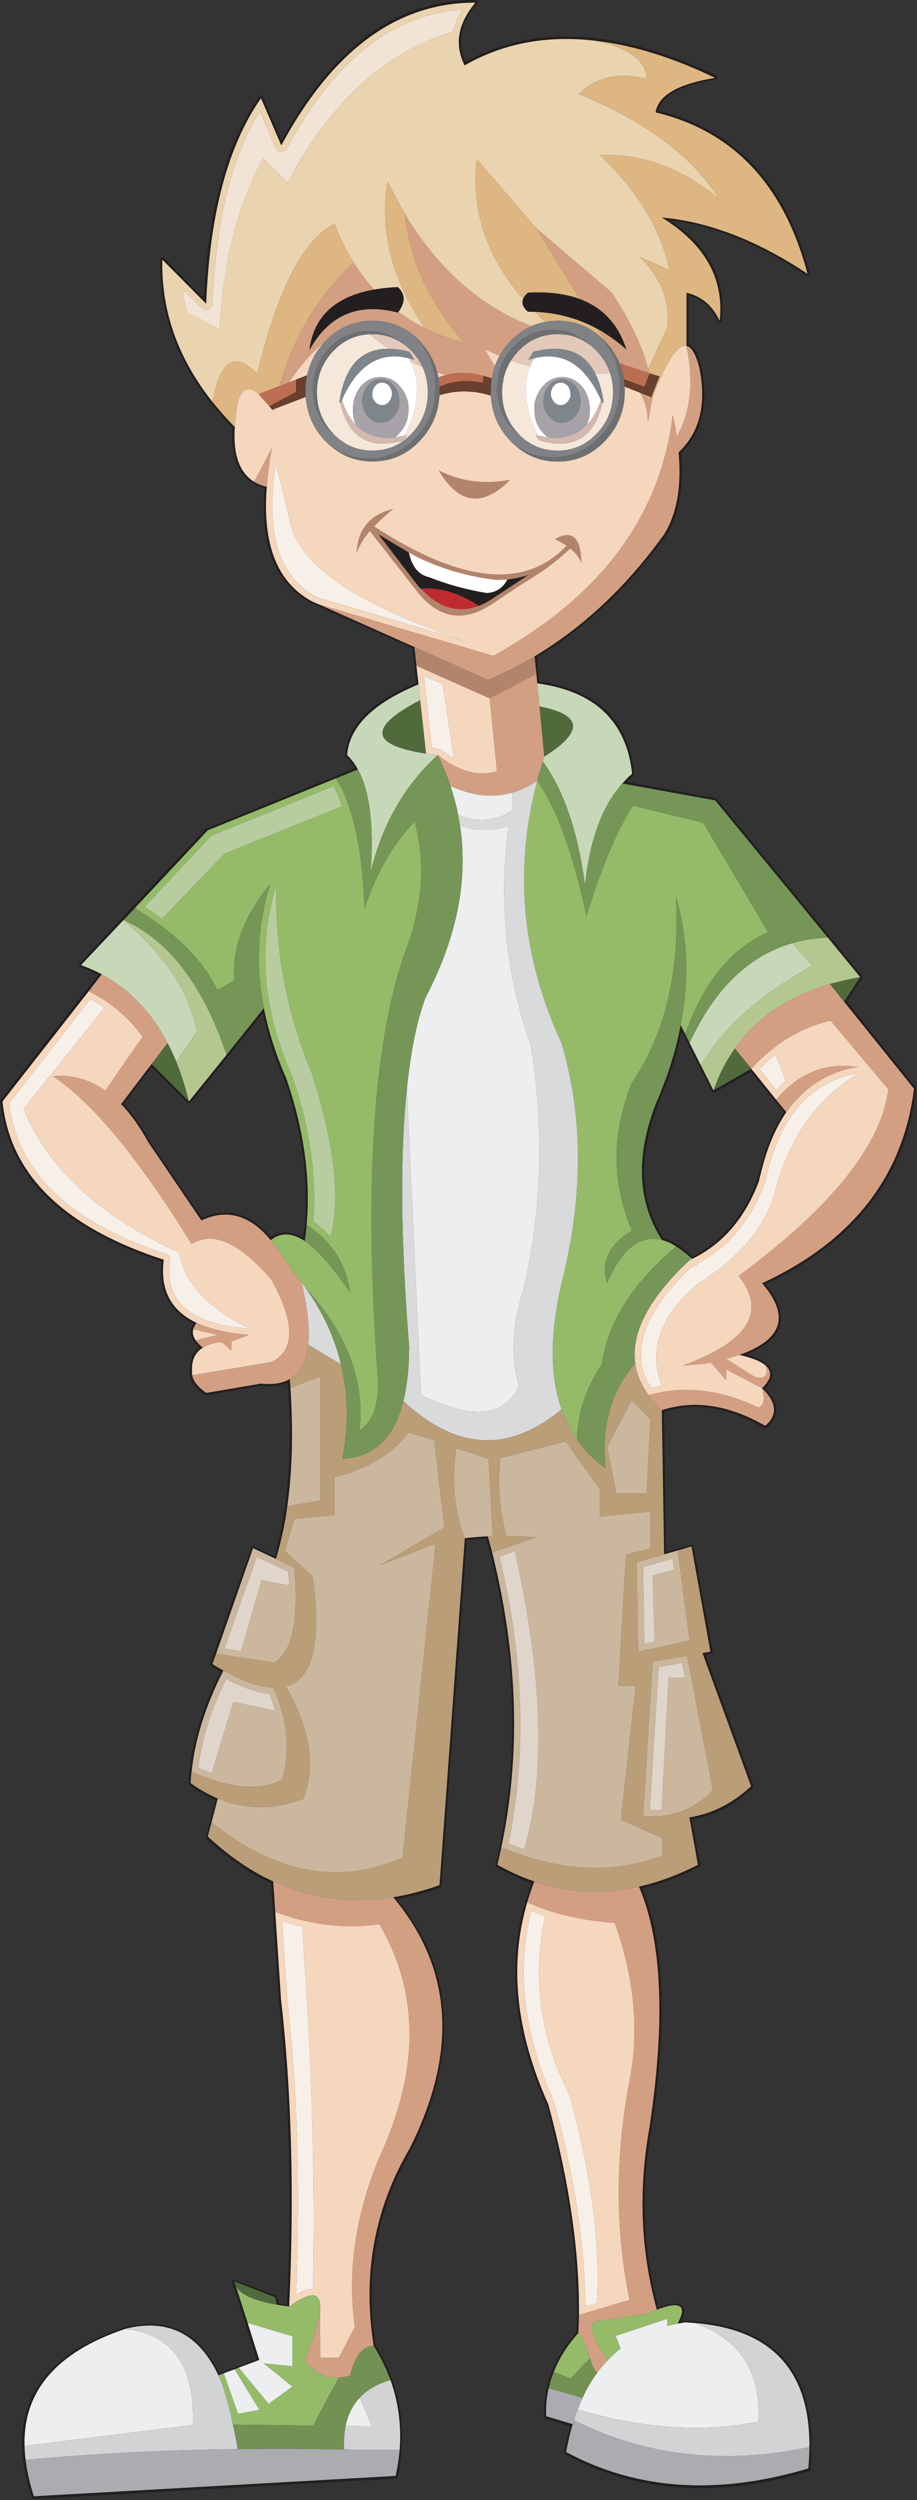 <?xml version="1.0" encoding="UTF-8" standalone="no"?>
<!DOCTYPE svg PUBLIC "-//W3C//DTD SVG 1.1//EN" "http://www.w3.org/Graphics/SVG/1.1/DTD/svg11.dtd">
<svg width="100%" height="100%" viewBox="0 0 467 1272" version="1.1" xmlns="http://www.w3.org/2000/svg" xmlns:xlink="http://www.w3.org/1999/xlink" xml:space="preserve" xmlns:serif="http://www.serif.com/" style="fill-rule:evenodd;clip-rule:evenodd;stroke-linejoin:round;stroke-miterlimit:1.414;">
    <rect x="0" y="0" width="467" height="1272" fill="#333333" stroke="none"/>
    <g transform="matrix(1,0,0,1,-2253.41,-7.219)">
        <g transform="matrix(4.167,0,0,4.167,0,0)">
            <path d="M544.779,306.842L544.626,306.635C544.122,305.06 543.816,303.593 543.609,302.225L543.609,302.171C542.601,294.404 546.813,288.923 556.101,285.881L556.155,285.881C561.33,284.558 565.137,286.484 567.576,291.515L572.139,289.787L569.349,280.958L569.349,281.003C569.25,280.805 569.196,280.598 569.142,280.391C569.142,280.292 569.196,280.238 569.196,280.193C569.25,280.193 569.25,280.139 569.349,280.139L569.502,280.139L574.47,282.02L574.578,282.119L574.623,282.227L574.83,282.983C575.136,283.037 575.487,283.082 575.847,283.136C576.504,269.636 576.099,257.198 574.83,245.777L574.83,245.723L574.83,245.678L573.912,231.665C573.462,231.467 573.057,231.206 572.598,231.008L572.544,231.008C570.312,229.739 568.125,228.164 565.947,226.184L565.947,226.085L565.947,225.932L567.117,221.513C566.001,221.063 564.93,220.397 563.913,219.686L563.814,219.587L563.814,219.488C564.021,215.168 565.335,210.605 567.72,205.835C567.369,205.628 566.964,205.376 566.604,205.169L566.451,205.07C566.451,204.971 566.451,204.917 566.451,204.863L571.482,190.706L571.527,190.607L571.68,190.553L571.788,190.553L574.326,191.723C574.731,190.346 575.082,188.825 575.334,187.304C576.198,182.48 576.405,176.9 575.946,170.555C575.082,170.906 574.02,171.059 572.697,170.906L566.001,172.076L565.794,172.022C564.426,171.059 563.868,170.096 563.967,169.133C563.913,167.864 564.318,166.901 565.137,166.235C564.021,165.272 563.76,164.309 564.426,163.346C561.375,161.771 560.106,159.233 560.511,155.732C548.235,151.673 541.683,145.175 540.819,136.238C540.819,136.139 540.819,136.139 540.819,136.04L552.798,120.758C552.087,120.407 551.331,120.101 550.566,119.795C550.467,119.795 550.467,119.741 550.467,119.696L550.413,119.543L550.467,119.39L565.947,102.893L566.046,102.893L584.172,95.531C583.812,94.973 583.461,94.514 583.002,94.109L582.948,94.01L582.948,93.857C583.2,90.356 586.098,87.413 591.633,85.127L591.174,80.861L578.835,75.38C574.47,73.049 572.544,68.378 573.102,61.322C570.258,60.557 568.944,58.127 569.196,53.96C563.103,47.714 560.16,40.865 560.367,33.404L560.412,33.197C560.466,33.152 560.511,33.152 560.619,33.152L560.772,33.197L565.695,38.174C566.199,27.41 568.485,19.193 572.445,13.559C572.499,13.46 572.544,13.46 572.598,13.46C572.643,13.406 572.697,13.406 572.796,13.46L572.904,13.559L575.181,18.887C581.427,7.412 589.347,1.679 598.887,1.733L599.04,1.832L599.139,1.985L599.094,2.183C597.06,4.523 596.601,6.962 597.672,9.293C606.042,4.676 616.203,5.18 628.335,10.967L628.38,11.066C628.434,11.12 628.479,11.174 628.434,11.273L628.38,11.372L628.227,11.426C624.015,12.137 621.684,13.352 621.225,15.233C630.666,17.618 636.858,24.215 639.747,35.078L639.747,35.231L639.648,35.33C639.549,35.384 639.549,35.384 639.495,35.384L639.342,35.384C633.609,31.577 628.074,29.291 622.692,28.634C627.462,31.829 629.55,35.942 628.992,40.919L628.938,41.072L628.785,41.117L628.632,41.117L628.533,40.964C627.723,39.29 626.553,38.228 624.924,37.769L624.924,43.763C625.59,43.961 626.094,44.924 626.499,46.553C627.417,51.071 626.607,54.518 624.015,57.056C624.366,61.376 623.709,64.823 622.035,67.361L621.936,67.415L621.882,67.46C617.418,73.607 612.243,78.422 606.402,81.977L606.654,84.92C613.764,85.937 617.616,89.699 618.282,96.143L618.282,96.296L618.228,96.395C617.922,96.647 617.616,96.899 617.364,97.205L628.227,99.185L628.38,99.284L646.146,120.911L646.146,121.163L644.265,124.007L652.698,134.519C652.743,134.564 652.743,134.618 652.743,134.717C651.429,145.427 645.282,153.401 634.32,158.522C635.994,160.502 636.498,162.23 636.048,163.697C635.643,165.074 634.266,166.19 632.034,167.099C633.51,167.558 634.473,168.062 634.878,168.728C635.436,169.439 635.229,170.303 634.266,171.266C635.13,172.076 635.589,172.886 635.643,173.705C635.688,174.56 635.337,175.325 634.473,176.036L634.32,176.09L634.167,176.09C629.856,173.552 625.743,172.886 621.936,174.11L622.188,191.21L625.23,190.346L625.338,190.346L625.491,190.4C625.536,190.454 625.536,190.454 625.536,190.553L627.876,203.342C627.876,203.441 627.876,203.495 627.822,203.549C627.768,203.594 627.723,203.648 627.615,203.648L627.012,203.801L632.844,219.794C632.844,219.794 632.844,219.839 632.844,219.938L632.745,220.046C630.558,222.125 628.074,223.394 625.338,223.853L626.346,229.433C626.346,229.433 626.346,229.487 626.301,229.586L626.193,229.685C623.808,230.909 621.531,231.764 619.245,232.277C621.981,238.874 622.395,248.675 620.415,261.509C619.038,269.024 619.344,276.386 621.225,283.487C622.647,282.983 623.556,282.83 624.015,283.19C624.474,283.487 624.519,284 624.168,284.909C624.114,285.017 624.069,285.062 624.069,285.17C624.222,285.116 624.321,285.116 624.519,285.062L624.573,285.062C634.932,285.521 640.053,290.696 639.954,300.542C639.954,301.406 639.9,302.27 639.801,303.233L639.801,303.341L639.648,303.44C628.479,306.788 618.48,306.077 609.849,301.406L609.75,301.307C609.705,301.253 609.705,301.208 609.705,301.109C609.903,299.984 610.155,298.976 610.461,297.959L607.464,297.041L607.311,296.942L607.266,296.843C607.212,295.673 607.311,294.458 607.572,293.342C608.076,290.957 609.291,288.671 611.226,286.538C611.577,278.267 610.362,269.024 607.572,258.827C603.153,249.026 602.541,239.99 605.745,231.665C604.269,231.161 602.847,230.45 601.425,229.685C601.38,229.685 601.38,229.64 601.326,229.532L601.326,229.433C604.368,216.896 604.017,203.594 600.21,189.59C599.4,189.635 598.581,189.689 597.825,189.788L594.729,231.971L594.675,232.07L594.576,232.223C592.794,232.835 591.021,233.294 589.293,233.6C596.349,242.222 596.907,252.482 591.075,264.2C586.755,271.562 585.333,279.482 586.71,288.113C587.52,289.481 588.231,290.849 588.735,292.325C590.058,295.979 590.256,299.984 589.401,304.151L589.293,304.304L589.14,304.349L544.878,306.842L544.779,306.842ZM622.539,133.142C622.134,134.366 621.63,135.482 621.126,136.697L621.171,136.697C618.732,142.943 618.939,148.325 621.882,152.942C622.998,153.248 624.168,153.959 625.437,155.174C628.992,153.347 631.629,150.251 633.303,145.886C633.357,145.526 633.456,145.121 633.609,144.77C634.266,141.872 635.283,139.487 636.606,137.561L632.547,132.584L628.128,135.122L627.975,135.122L627.876,135.122L627.768,134.969L624.069,127.661C623.709,129.488 623.205,131.315 622.539,133.142ZM577.827,152.888C578.637,146.696 577.872,140.252 575.487,133.448L575.487,133.394L575.388,133.196L575.334,133.142C574.218,130.559 573.408,127.967 572.904,125.429L564.066,136.391L563.913,136.445L563.814,136.445L563.661,136.391L559.296,132.026L555.894,136.544C557.01,137.714 558.081,139.235 559.098,141.062L565.443,150.449C568.584,149.081 571.374,149.846 573.867,152.789C574.435,152.396 575.037,152.193 575.675,152.193C576.351,152.193 577.068,152.42 577.827,152.888ZM573.381,61.169C572.823,68.225 574.668,72.887 578.934,75.173L579.744,75.524L601.056,81.815C614.169,74.588 621.504,64.769 622.998,52.394C623.205,53.303 623.358,54.194 623.484,55.031C625.185,52.061 625.59,48.353 624.672,43.97C623.583,43.763 622.215,45.869 620.514,50.288C620.508,50.173 620.501,50.057 620.493,49.941L621.396,47.687L620.181,47.309L620.133,47.43L620.181,47.309L620.101,47.283C620.064,47.119 620.025,46.953 619.983,46.787C619.245,43.916 617.751,40.82 615.546,37.472L606.357,29.633L599.049,21.164C598.947,22.043 598.896,22.912 598.898,23.771C598.896,22.912 598.947,22.043 599.049,21.164L606.357,29.633L615.546,37.472C617.751,40.82 619.245,43.916 619.983,46.787L622.296,41.783C622.719,38.561 621.603,35.672 618.939,33.08L622.548,34.709C621.603,29.858 618.795,25.196 614.097,20.651C619.353,20.48 624.195,22.28 628.632,26.006C625.41,20.831 619.677,16.565 611.487,13.199C613.638,11.138 616.401,10.508 619.803,11.345C619.731,9.14 617.697,7.592 613.665,6.728C607.68,5.99 602.298,7.007 597.555,9.716C596.286,7.16 596.718,4.622 598.878,2.057C589.338,2.03 581.418,7.844 575.154,19.49L572.67,13.73C568.638,19.49 566.406,27.833 565.974,38.822L560.619,33.44C560.466,39.659 562.5,45.437 566.73,50.792C567.666,45.689 569.502,44.573 572.211,47.39C574.695,37.067 577.845,30.956 581.67,29.048C582.336,30.776 583.119,32.351 584.01,33.791C586.215,37.346 589.104,40.01 592.713,41.81C588.681,35.951 587.133,29.993 588.123,23.9L590.274,27.905C594.374,34.635 599.52,39.188 605.723,41.549C599.52,39.188 594.374,34.635 590.274,27.905C590.859,33.593 593.298,38.822 597.555,43.583C595.809,43.151 594.207,42.548 592.713,41.81C589.104,40.01 586.215,37.346 584.01,33.791C579.06,38.336 575.793,44.348 574.191,51.836C571.455,48.155 569.925,48.407 569.601,52.592C569.547,53.024 569.502,53.456 569.475,53.888C569.241,57.209 570.033,59.441 571.833,60.557L574.011,56.426C573.687,58.1 573.48,59.675 573.381,61.169ZM579.951,74.795L579.294,74.516L579.24,74.489C575.307,72.275 573.606,67.865 574.137,61.241L574.137,61.214C574.218,60.278 574.317,59.288 574.47,58.28L576.477,66.398C578.124,71.267 585.099,75.776 597.456,79.97L579.951,74.795ZM593.785,47.066C594.265,47.234 594.75,47.386 595.24,47.522C594.749,47.386 594.265,47.234 593.785,47.066ZM600.012,44.348C600.612,44.648 601.216,44.925 601.823,45.18C601.216,44.925 600.612,44.648 600.012,44.348ZM585.47,42.141C585.628,42.279 585.786,42.414 585.946,42.547C585.786,42.414 585.628,42.279 585.47,42.141ZM563.616,39.83C563.355,38.894 563.211,37.985 563.13,37.04L565.443,39.353C565.569,39.506 565.74,39.578 565.974,39.578C566.172,39.578 566.352,39.506 566.505,39.38C566.631,39.227 566.712,39.047 566.73,38.84C567.135,28.769 569.07,20.93 572.544,15.323L574.47,19.787C574.542,19.967 574.668,20.12 574.848,20.192C575.028,20.273 575.235,20.273 575.406,20.219C575.586,20.147 575.739,20.021 575.838,19.841C581.598,9.14 588.753,3.479 597.33,2.867C596.745,3.758 596.385,4.667 596.214,5.558C587.916,8.015 581.166,14.162 575.946,24.026L572.949,21.056C569.799,26.771 568.026,33.746 567.621,41.936L563.616,39.83ZM584.289,41.054C584.312,41.077 584.335,41.099 584.358,41.121C584.335,41.099 584.312,41.077 584.289,41.054Z" style="fill:rgb(35,31,32);fill-rule:nonzero;"/>
        </g>
        <g transform="matrix(4.167,0,0,4.167,0,0)">
            <path d="M560.619,33.44L565.974,38.822C566.406,27.833 568.638,19.49 572.67,13.73L575.154,19.49C581.418,7.844 589.338,2.03 598.878,2.057C596.718,4.622 596.286,7.16 597.555,9.716C602.298,7.007 607.68,5.99 613.665,6.728C617.697,7.592 619.731,9.14 619.803,11.345C616.401,10.508 613.638,11.138 611.487,13.199C619.677,16.565 625.41,20.831 628.632,26.006C624.195,22.28 619.353,20.48 614.097,20.651C618.795,25.196 621.603,29.858 622.548,34.709L618.939,33.08C621.603,35.672 622.719,38.561 622.296,41.783L619.983,46.787C619.245,43.916 617.751,40.82 615.546,37.472L606.357,29.633L599.049,21.164C598.947,22.043 598.896,22.912 598.898,23.771C598.914,30.093 601.76,35.855 607.432,41.026C606.837,41.134 606.267,41.308 605.723,41.549C599.52,39.188 594.374,34.635 590.274,27.905L588.123,23.9C587.133,29.993 588.681,35.951 592.713,41.81C589.104,40.01 586.215,37.346 584.01,33.791C583.119,32.351 582.336,30.776 581.67,29.048C577.845,30.956 574.695,37.067 572.211,47.39C569.502,44.573 567.666,45.689 566.73,50.792C562.5,45.437 560.466,39.659 560.619,33.44ZM563.616,39.83L567.621,41.936C568.026,33.746 569.799,26.771 572.949,21.056L575.946,24.026C581.166,14.162 587.916,8.015 596.214,5.558C596.385,4.667 596.745,3.758 597.33,2.867C588.753,3.479 581.598,9.14 575.838,19.841C575.739,20.021 575.586,20.147 575.406,20.219C575.235,20.273 575.028,20.273 574.848,20.192C574.668,20.12 574.542,19.967 574.47,19.787L572.544,15.323C569.07,20.93 567.135,28.769 566.73,38.84C566.712,39.047 566.631,39.227 566.505,39.38C566.352,39.506 566.172,39.578 565.974,39.578C565.74,39.578 565.569,39.506 565.443,39.353L563.13,37.04C563.211,37.985 563.355,38.894 563.616,39.83Z" style="fill:rgb(234,211,175);fill-rule:nonzero;"/>
        </g>
        <g transform="matrix(4.167,0,0,4.167,0,0)">
            <path d="M596.21,5.559C596.388,4.671 596.744,3.758 597.328,2.87C588.753,3.479 581.599,9.136 575.84,19.842C575.738,20.02 575.586,20.147 575.409,20.222C575.231,20.274 575.028,20.274 574.85,20.197C574.672,20.121 574.546,19.968 574.47,19.791L572.542,15.326C569.066,20.933 567.138,28.772 566.732,38.843C566.708,39.046 566.63,39.224 566.504,39.377C566.352,39.503 566.175,39.579 565.971,39.579C565.743,39.579 565.565,39.503 565.439,39.351L563.13,37.042C563.207,37.981 563.359,38.894 563.612,39.833L567.621,41.939C568.026,33.744 569.802,26.768 572.948,21.059L575.942,24.028C581.167,14.159 587.917,8.02 596.21,5.559Z" style="fill:rgb(241,227,213);fill-rule:nonzero;"/>
        </g>
        <g transform="matrix(4.167,0,0,4.167,0,0)">
            <path d="M614.732,43.409C614.731,43.407 614.729,43.405 614.727,43.403C614.547,43.196 614.34,43.016 614.142,42.845C614.043,42.737 613.935,42.665 613.836,42.584C612.441,41.45 610.794,40.892 608.94,40.892C608.421,40.892 607.918,40.937 607.432,41.026C600.99,35.153 598.193,28.517 599.049,21.164L606.357,29.633L614.781,43.412C614.765,43.412 614.749,43.41 614.732,43.409Z" style="fill:rgb(222,182,129);fill-rule:nonzero;"/>
        </g>
        <g transform="matrix(4.167,0,0,4.167,0,0)">
            <path d="M622.544,34.708L618.943,33.085C621.607,35.672 622.722,38.564 622.292,41.786L619.983,46.784C620.287,48.002 620.464,49.169 620.515,50.285C622.214,45.871 623.584,43.765 624.675,43.967L624.675,37.473C626.527,37.905 627.873,39.072 628.735,40.924C629.293,35.748 626.935,31.537 621.657,28.29C627.391,28.797 633.327,31.081 639.466,35.165C636.599,24.307 630.409,17.736 620.896,15.453C621.226,13.373 623.635,11.978 628.176,11.242C623.002,8.755 618.156,7.259 613.666,6.726C617.7,7.588 619.728,9.136 619.805,11.343C616.405,10.506 613.64,11.14 611.483,13.195C619.678,16.569 625.412,20.832 628.632,26.006C624.194,22.277 619.349,20.476 614.098,20.653C618.791,25.195 621.607,29.863 622.544,34.708Z" style="fill:rgb(222,182,129);fill-rule:nonzero;"/>
        </g>
        <g transform="matrix(4.167,0,0,4.167,0,0)">
            <path d="M584.009,33.795C583.121,32.349 582.334,30.776 581.674,29.051C577.844,30.954 574.699,37.067 572.211,47.393C569.499,44.577 567.67,45.693 566.732,50.793C567.57,51.832 568.483,52.872 569.472,53.887C569.499,53.456 569.548,53.025 569.599,52.593C569.928,48.408 571.451,48.154 574.191,51.832C575.79,44.348 579.062,38.336 584.009,33.795Z" style="fill:rgb(222,182,129);fill-rule:nonzero;"/>
        </g>
        <g transform="matrix(4.167,0,0,4.167,0,0)">
            <path d="M590.275,27.91L588.119,23.9C587.129,29.989 588.677,35.951 592.709,41.812C594.208,42.547 595.806,43.156 597.556,43.588C593.294,38.818 590.859,33.592 590.275,27.91Z" style="fill:rgb(222,182,129);fill-rule:nonzero;"/>
        </g>
        <g transform="matrix(4.167,0,0,4.167,0,0)">
            <path d="M579.744,75.524L578.934,75.173C574.668,72.887 572.823,68.225 573.381,61.169C573.48,59.675 573.687,58.1 574.011,56.426L571.833,60.557C570.033,59.441 569.241,57.209 569.475,53.888C569.502,53.456 569.547,53.024 569.601,52.592C569.925,48.407 571.455,48.155 574.191,51.836C575.88,48.32 577.947,45.54 580.41,43.502C578.877,45.183 578.115,47.175 578.115,49.487C578.115,51.845 578.907,53.879 580.5,55.553C580.734,55.778 580.932,55.985 581.166,56.183C582.507,57.173 584.055,57.686 585.801,57.686C588.06,57.686 589.986,56.849 591.588,55.148C592.937,53.739 593.724,52.074 593.939,50.175C596.16,49.352 598.441,49.306 600.765,50.038C600.879,52.163 601.659,54.011 603.135,55.553C603.234,55.679 603.333,55.778 603.459,55.877L603.693,56.084C605.187,57.425 606.942,58.091 608.94,58.091C611.199,58.091 613.125,57.254 614.727,55.553C616.32,53.879 617.13,51.845 617.13,49.487C617.13,49.304 617.124,49.122 617.115,48.942L618.99,49.679C619.619,50.68 619.943,51.903 619.956,53.357L620.514,50.288C622.215,45.869 623.583,43.763 624.672,43.97C625.59,48.353 625.185,52.061 623.484,55.031C623.358,54.194 623.205,53.303 622.998,52.394C621.504,64.769 614.169,74.588 601.056,81.815L579.744,75.524ZM574.137,61.214L574.137,61.241C573.606,67.865 575.307,72.275 579.24,74.489L579.294,74.516L579.951,74.795L597.456,79.97C585.099,75.776 578.124,71.267 576.477,66.398L574.47,58.28C574.317,59.288 574.218,60.278 574.137,61.214ZM580.986,54.257C579.663,52.862 579.006,51.188 579.006,49.235C579.006,47.282 579.663,45.608 580.986,44.213C582.227,42.896 583.724,42.213 585.47,42.141C585.628,42.279 585.786,42.414 585.946,42.547C584.212,42.626 582.732,43.309 581.49,44.618C580.176,46.013 579.51,47.687 579.51,49.64C579.51,51.593 580.176,53.267 581.49,54.662L581.463,54.716C581.292,54.59 581.139,54.437 580.986,54.257ZM593.999,49.178C594.034,49.159 594.069,49.14 594.104,49.122C594.069,49.14 594.034,49.159 593.999,49.178ZM598.753,48.307C599.09,48.343 599.431,48.398 599.778,48.47C599.431,48.398 599.09,48.343 598.753,48.307ZM598.253,48.266C598.418,48.275 598.585,48.289 598.753,48.307C598.585,48.289 598.418,48.275 598.253,48.266ZM597.76,48.253C597.574,48.253 597.389,48.258 597.207,48.27C597.389,48.258 597.574,48.253 597.76,48.253ZM593.785,47.066C594.265,47.234 594.749,47.386 595.24,47.522C594.792,47.642 594.36,47.804 593.941,48.009C593.906,47.688 593.853,47.374 593.785,47.066ZM600.012,44.348C600.612,44.648 601.216,44.925 601.823,45.18C601.598,45.585 601.407,46.004 601.253,46.437L600.012,44.348ZM584.289,41.054C584.312,41.077 584.335,41.099 584.358,41.121C584.189,41.162 584.022,41.208 583.857,41.261C584,41.19 584.144,41.121 584.289,41.054Z" style="fill:rgb(245,215,190);fill-rule:nonzero;"/>
        </g>
        <g transform="matrix(4.167,0,0,4.167,0,0)">
            <path d="M574.14,61.219L574.14,61.245C573.608,67.865 575.308,72.28 579.239,74.487L579.291,74.512L579.95,74.791L597.454,79.966C585.1,75.78 578.124,71.265 576.474,66.394L574.47,58.276C574.318,59.291 574.216,60.28 574.14,61.219Z" style="fill:rgb(247,240,232);fill-rule:nonzero;"/>
        </g>
        <g transform="matrix(4.167,0,0,4.167,0,0)">
            <path d="M573.379,61.168C573.481,59.671 573.684,58.098 574.013,56.424L571.832,60.56C572.289,60.838 572.795,61.041 573.379,61.168Z" style="fill:rgb(211,159,130);fill-rule:nonzero;"/>
        </g>
        <g transform="matrix(4.167,0,0,4.167,0,0)">
            <path d="M591.924,85.295L592.127,87.222L592.838,93.742C593.294,93.793 593.776,93.843 594.283,93.92C594.994,94.478 595.705,94.935 596.388,95.29C598.19,96.203 599.915,96.406 601.513,95.899L600.625,86.994L591.669,83.011L591.924,85.295ZM592.583,84.254L594.867,85.269L596.237,94.326C595.754,94.046 595.248,93.716 594.765,93.337C594.638,93.26 594.511,93.21 594.385,93.184C594.106,93.133 593.827,93.083 593.547,93.057L592.583,84.254Z" style="fill:rgb(245,215,190);fill-rule:nonzero;"/>
        </g>
        <g transform="matrix(4.167,0,0,4.167,0,0)">
            <path d="M594.867,85.269L592.583,84.254L593.547,93.057C593.827,93.083 594.106,93.133 594.385,93.184C594.511,93.21 594.638,93.26 594.765,93.337C595.248,93.716 595.754,94.046 596.237,94.326L594.867,85.269Z" style="fill:rgb(247,240,232);fill-rule:nonzero;"/>
        </g>
        <g transform="matrix(4.167,0,0,4.167,0,0)">
            <path d="M592.127,87.222L591.924,85.295C586.394,87.578 583.476,90.444 583.197,93.92C583.705,94.402 584.135,94.985 584.516,95.671C585.962,98.309 586.496,102.494 586.063,108.253C587.484,102.367 590.224,97.598 594.283,93.92C593.776,93.843 593.294,93.793 592.838,93.742C585.988,92.702 585.759,90.521 592.127,87.222Z" style="fill:rgb(199,216,184);fill-rule:nonzero;"/>
        </g>
        <g transform="matrix(4.167,0,0,4.167,0,0)">
            <path d="M591.417,80.728L591.669,83.011L600.625,86.994L606.334,84.001L606.106,81.869C604.279,82.961 602.375,83.899 600.422,84.736L591.417,80.728Z" style="fill:rgb(179,132,108);fill-rule:nonzero;"/>
        </g>
        <g transform="matrix(4.167,0,0,4.167,0,0)">
            <path d="M579.748,75.527L591.417,80.728L600.422,84.736C602.375,83.899 604.279,82.961 606.106,81.869C611.992,78.343 617.167,73.523 621.657,67.358L621.785,67.206C623.458,64.694 624.091,61.296 623.712,56.982L623.712,56.957C626.299,54.522 627.136,51.097 626.249,46.657C625.818,44.983 625.309,44.095 624.675,43.967C625.589,48.357 625.183,52.061 623.484,55.029C623.357,54.192 623.204,53.303 623.002,52.391C621.504,64.771 614.173,74.588 601.057,81.818L579.748,75.527Z" style="fill:rgb(211,159,130);fill-rule:nonzero;"/>
        </g>
        <g transform="matrix(4.167,0,0,4.167,0,0)">
            <path d="M618.99,49.679L620.379,50.225L620.493,49.941C620.501,50.057 620.508,50.173 620.514,50.288L619.956,53.357C619.943,51.903 619.619,50.68 618.99,49.679ZM584.01,33.791C586.215,37.346 589.104,40.01 592.713,41.81C594.207,42.548 595.809,43.151 597.555,43.583C593.298,38.822 590.859,33.593 590.274,27.905C594.374,34.635 599.52,39.188 605.723,41.549C604.778,41.968 603.914,42.585 603.135,43.403C602.61,43.961 602.174,44.553 601.823,45.18C601.216,44.925 600.612,44.648 600.012,44.348L601.253,46.437C601.083,46.917 600.956,47.415 600.872,47.931C600.528,47.811 600.189,47.712 599.859,47.633C598.177,47.184 596.638,47.148 595.24,47.522C594.75,47.386 594.265,47.234 593.785,47.066C593.448,45.545 592.714,44.187 591.588,42.998L591.642,42.944C591.408,42.737 591.183,42.566 590.958,42.386C589.608,41.396 588.06,40.892 586.314,40.892C585.634,40.892 584.982,40.969 584.358,41.121C584.335,41.099 584.312,41.077 584.289,41.054C584.144,41.121 584,41.19 583.857,41.261C582.612,41.656 581.489,42.37 580.5,43.403C580.469,43.436 580.44,43.469 580.41,43.502C577.947,45.54 575.88,48.32 574.191,51.836C575.793,44.348 579.06,38.336 584.01,33.791ZM616.477,46.081C616.077,45.115 615.495,44.225 614.732,43.409C614.749,43.41 614.765,43.412 614.781,43.412L606.357,29.633L615.546,37.472C617.751,40.82 619.245,43.916 619.983,46.787C620.025,46.953 620.064,47.119 620.101,47.283L616.477,46.081ZM592.394,46.529C592.073,45.843 591.637,45.206 591.084,44.618C590.751,44.285 590.418,43.988 590.094,43.754C588.978,42.944 587.709,42.539 586.287,42.539C586.172,42.539 586.058,42.542 585.946,42.547C585.786,42.414 585.628,42.279 585.47,42.141C585.574,42.137 585.678,42.134 585.783,42.134C587.43,42.134 588.87,42.665 590.094,43.754C590.418,43.988 590.751,44.285 591.084,44.618C591.637,45.206 592.073,45.843 592.394,46.529Z" style="fill:rgb(211,159,130);fill-rule:nonzero;"/>
        </g>
        <g transform="matrix(4.167,0,0,4.167,0,0)">
            <path d="M606.435,85.168L606.334,84.001L600.625,86.994L601.513,95.899C599.915,96.406 598.19,96.203 596.388,95.29C595.705,94.935 594.994,94.478 594.283,93.92C594.892,95.163 595.4,96.431 595.831,97.699C598.495,98.918 601.032,99.196 603.391,98.511C604.431,98.207 605.447,97.725 606.435,97.066C606.638,96.279 606.867,95.493 607.12,94.706C607.171,94.504 607.222,94.3 607.297,94.097L606.715,87.983L606.435,85.168Z" style="fill:rgb(211,159,130);fill-rule:nonzero;"/>
        </g>
        <g transform="matrix(4.167,0,0,4.167,0,0)">
            <path d="M616.837,97.395C617.218,96.964 617.597,96.558 618.029,96.203C617.344,89.81 613.488,86.131 606.435,85.168L606.715,87.983C611.966,89.024 612.144,91.053 607.297,94.097C607.222,94.3 607.171,94.504 607.12,94.706C609.683,98.233 611.408,103.255 612.27,109.8C612.855,104.245 614.376,100.11 616.837,97.395Z" style="fill:rgb(199,216,184);fill-rule:nonzero;"/>
        </g>
        <g transform="matrix(4.167,0,0,4.167,0,0)">
            <path d="M618.156,100.11L626.705,102.19L634.646,115.534C630.105,117.538 626.73,121.673 624.524,127.99L625.056,129.081C628.076,122.51 632.261,118.451 637.588,116.903C638.959,116.498 640.406,116.27 641.953,116.219L628.176,99.45L616.837,97.395C614.376,100.109 612.855,104.245 612.27,109.8C611.408,103.255 609.683,98.233 607.12,94.706C606.867,95.493 606.638,96.279 606.435,97.066C608.846,100.567 610.85,106.071 612.448,113.606C614.35,107.466 616.253,102.976 618.156,100.11Z" style="fill:rgb(117,150,86);fill-rule:nonzero;"/>
        </g>
        <g transform="matrix(4.167,0,0,4.167,0,0)">
            <path d="M626.705,102.19L618.156,100.11C616.253,102.976 614.35,107.466 612.448,113.606C610.85,106.071 608.846,100.567 606.435,97.066C606.08,98.41 605.776,99.73 605.547,101.073C603.848,110.536 605.141,119.898 609.403,129.107C609.784,130.401 610.114,131.719 610.394,133.064C612.016,140.954 611.686,149.402 609.403,158.407C607.958,164.598 607.958,169.722 609.403,173.807C609.885,175.151 610.495,176.369 611.282,177.485C611.357,174.263 612.372,171.219 614.325,168.327C615.009,163.253 618.029,158.458 623.407,153.918C622.825,153.537 622.241,153.283 621.682,153.131C619.018,152.446 616.786,154.196 614.96,158.407C614.173,155.82 615.187,153.69 618.003,151.989C615.517,146.129 615.517,140.142 617.978,133.977C622.088,127.914 623.89,120.303 623.382,111.145C624.828,116.143 625.031,121.394 623.965,126.899L624.524,127.99C626.73,121.673 630.105,117.538 634.646,115.534L626.705,102.19Z" style="fill:rgb(149,187,105);fill-rule:nonzero;"/>
        </g>
        <g transform="matrix(4.167,0,0,4.167,0,0)">
            <path d="M606.715,87.983L607.297,94.097C612.144,91.053 611.966,89.024 606.715,87.983Z" style="fill:rgb(80,106,60);fill-rule:nonzero;"/>
        </g>
        <g transform="matrix(4.167,0,0,4.167,0,0)">
            <path d="M603.391,98.511C601.032,99.196 598.495,98.918 595.831,97.7C596.21,98.867 596.542,100.034 596.769,101.226C599.129,102.19 601.335,102.012 603.391,100.693L603.391,98.511Z" style="fill:rgb(237,238,239);fill-rule:nonzero;"/>
        </g>
        <g transform="matrix(4.167,0,0,4.167,0,0)">
            <path d="M603.391,100.693C601.335,102.012 599.129,102.19 596.769,101.226C596.846,101.657 596.922,102.113 596.998,102.57C599.154,103.204 601.132,103.204 602.934,102.57C601.691,111.779 602.579,120.734 605.65,129.385C605.673,129.563 605.725,129.766 605.75,129.969C607.272,139.99 606.942,149.757 604.736,159.27C604.431,160.133 604.203,160.995 604.026,161.858C603.34,164.979 603.391,167.997 604.177,170.965C602.453,174.746 598.469,175.1 592.228,172.056L590.503,134.662C589.641,142.704 589.742,153.232 590.783,166.272C590.757,166.652 590.757,167.033 590.757,167.414C590.681,169.469 590.453,171.245 590.072,172.792C592.304,174.872 594.538,176.267 596.769,177.004C598.623,177.587 600.448,177.739 602.3,177.409C604.659,176.978 607.044,175.76 609.403,173.807C607.958,169.722 607.958,164.598 609.403,158.407C611.686,149.402 612.016,140.954 610.394,133.064C610.114,131.719 609.784,130.401 609.403,129.107C605.141,119.898 603.848,110.536 605.547,101.073C605.776,99.73 606.08,98.41 606.435,97.066C605.447,97.725 604.431,98.207 603.391,98.511L603.391,100.693Z" style="fill:rgb(217,218,219);fill-rule:nonzero;"/>
        </g>
        <g transform="matrix(4.167,0,0,4.167,0,0)">
            <path d="M602.934,102.57C601.132,103.204 599.154,103.204 596.998,102.57C598.012,109.267 596.591,116.27 592.761,123.576C591.822,126.138 591.137,129.309 590.681,133.064C590.604,133.596 590.554,134.129 590.503,134.662L592.228,172.056C598.469,175.1 602.453,174.746 604.177,170.965C603.391,167.997 603.34,164.978 604.026,161.858C604.203,160.995 604.431,160.133 604.736,159.27C606.942,149.757 607.272,139.99 605.75,129.969C605.725,129.766 605.673,129.563 605.65,129.385C602.579,120.734 601.691,111.779 602.934,102.57Z" style="fill:rgb(237,238,239);fill-rule:nonzero;"/>
        </g>
        <g transform="matrix(4.167,0,0,4.167,0,0)">
            <path d="M596.998,102.57C596.922,102.113 596.846,101.657 596.769,101.226C596.542,100.034 596.21,98.867 595.831,97.699C595.4,96.431 594.892,95.163 594.283,93.92C590.224,97.598 587.484,102.367 586.063,108.253C586.496,102.494 585.962,98.309 584.516,95.671L581.853,96.761C583.882,100.085 585.049,105.386 585.328,112.693C586.774,108.329 588.804,104.777 591.442,102.063C592.863,107.238 592.38,112.769 590.022,118.68C586.292,129.994 585.278,147.144 586.952,170.103L586.952,170.712C587.002,173.426 586.266,175.304 584.719,176.395C585.404,170.331 583.197,164.496 578.047,158.864C580.178,161.858 581.65,165.004 582.436,168.302C583.324,171.955 583.375,175.811 582.614,179.845C586.47,179.667 588.957,177.308 590.072,172.792C590.453,171.245 590.681,169.469 590.757,167.414C590.757,167.033 590.757,166.652 590.783,166.272C589.742,153.232 589.641,142.704 590.503,134.662C590.554,134.129 590.604,133.596 590.681,133.064C591.137,129.309 591.822,126.138 592.761,123.576C596.591,116.27 598.012,109.267 596.998,102.57Z" style="fill:rgb(117,150,86);fill-rule:nonzero;"/>
        </g>
        <g transform="matrix(4.167,0,0,4.167,0,0)">
            <path d="M620.896,136.59C621.404,135.398 621.86,134.231 622.292,133.064C623.028,130.958 623.584,128.903 623.965,126.899C625.031,121.394 624.828,116.143 623.382,111.145C623.89,120.303 622.088,127.914 617.978,133.977C615.517,140.142 615.517,146.129 618.003,151.989C615.187,153.69 614.173,155.82 614.96,158.407C616.786,154.196 619.019,152.446 621.682,153.131C618.688,148.488 618.435,142.958 620.896,136.59Z" style="fill:rgb(117,150,86);fill-rule:nonzero;"/>
        </g>
        <g transform="matrix(4.167,0,0,4.167,0,0)">
            <path d="M630.587,129.74L632.591,132.227C635.356,129.208 638.579,127.229 642.281,126.341L649.333,134.738C648.498,141.537 642.383,149.123 631.043,157.52C634.519,161.909 632.21,165.562 624.143,168.479L627.01,168.225L627.188,168.174C627.339,168.15 627.492,168.124 627.669,168.099L629.522,170.255L629.522,168.936L633.911,171.219C635.052,170.128 635.204,169.214 634.367,168.479C634.697,169.722 634.239,170.179 632.998,169.824L629.522,167.642C630.105,167.49 630.637,167.338 631.119,167.16C636.421,165.308 637.361,162.39 633.911,158.407C644.945,153.309 651.135,145.393 652.481,134.662L643.93,124.032L642.206,121.877C637.083,123.373 633.199,126.011 630.587,129.74Z" style="fill:rgb(211,159,130);fill-rule:nonzero;"/>
        </g>
        <g transform="matrix(4.167,0,0,4.167,0,0)">
            <path d="M632.591,132.227L630.587,129.74C629.85,130.781 629.216,131.872 628.684,133.064C628.429,133.648 628.202,134.231 627.973,134.865L632.591,132.227Z" style="fill:rgb(80,106,60);fill-rule:nonzero;"/>
        </g>
        <g transform="matrix(4.167,0,0,4.167,0,0)">
            <path d="M628.684,133.064C629.216,131.872 629.85,130.781 630.587,129.74C633.199,126.011 637.083,123.373 642.206,121.877C643.374,121.546 644.617,121.267 645.91,121.039L641.953,116.219C640.406,116.27 638.959,116.498 637.588,116.903L640.05,119.618C633.556,123.246 629.013,127.305 626.426,131.796L627.973,134.865C628.202,134.231 628.429,133.648 628.684,133.064Z" style="fill:rgb(181,199,144);fill-rule:nonzero;"/>
        </g>
        <g transform="matrix(4.167,0,0,4.167,0,0)">
            <path d="M632.591,132.227L635.636,136.007C638.349,132.76 641.673,131.415 645.581,131.998C644.311,132.202 643.145,132.556 642.08,133.064C640.025,134.028 638.273,135.525 636.879,137.529C635.534,139.482 634.519,141.892 633.809,144.81C633.708,145.191 633.605,145.571 633.531,145.952C631.83,150.467 629.09,153.638 625.361,155.44C625.538,155.592 625.437,155.617 625.108,155.541C620.109,160.184 617.877,164.421 618.41,168.2C618.587,169.545 619.146,170.839 620.058,172.082C624.294,170.864 628.76,171.371 633.454,173.578C634.138,173.376 634.292,172.589 633.911,171.219L629.522,168.936L629.522,170.255L627.669,168.099C627.492,168.124 627.339,168.15 627.188,168.174L627.01,168.226L624.143,168.479C632.21,165.562 634.519,161.909 631.043,157.52C642.383,149.123 648.498,141.537 649.333,134.738L642.281,126.341C638.579,127.229 635.356,129.208 632.591,132.227ZM635.662,134.815L633.605,132.252C634.239,131.592 634.875,131.009 635.559,130.476L636.828,133.723C636.421,134.054 636.041,134.408 635.662,134.815ZM634.239,146.231L634.292,146.129C634.367,145.748 634.442,145.368 634.544,145.013L634.544,144.987C635.23,142.172 636.218,139.838 637.513,137.96C638.832,136.058 640.456,134.662 642.409,133.749C643.398,133.267 644.514,132.937 645.707,132.76L645.707,132.785C640.456,135.905 636.955,141.005 635.255,148.083C633.86,152.066 630.765,155.541 625.945,158.56C621.404,162.492 619.983,166.602 621.657,170.94C621.226,171.016 620.793,171.092 620.364,171.219C619.728,170.204 619.324,169.164 619.171,168.099C618.714,164.598 620.768,160.691 625.361,156.353C625.538,156.378 625.64,156.353 625.715,156.302C625.945,156.2 626.071,156.073 626.148,155.922C629.826,153.993 632.514,150.772 634.239,146.231ZM646.138,132.531L646.291,132.303L646.165,132.506L646.138,132.531Z" style="fill:rgb(245,215,190);fill-rule:nonzero;"/>
        </g>
        <g transform="matrix(4.167,0,0,4.167,0,0)">
            <path d="M633.605,132.252L635.662,134.815C636.041,134.408 636.421,134.054 636.828,133.723L635.559,130.476C634.875,131.009 634.239,131.592 633.605,132.252Z" style="fill:rgb(247,240,232);fill-rule:nonzero;"/>
        </g>
        <g transform="matrix(4.167,0,0,4.167,0,0)">
            <path d="M634.292,146.129L634.239,146.231C632.514,150.772 629.826,153.993 626.148,155.922C626.071,156.074 625.945,156.2 625.715,156.302C625.64,156.353 625.538,156.378 625.361,156.353C620.768,160.691 618.714,164.598 619.171,168.099C619.324,169.164 619.728,170.205 620.364,171.219C620.793,171.092 621.226,171.016 621.657,170.94C619.983,166.602 621.404,162.492 625.945,158.56C630.765,155.541 633.86,152.066 635.255,148.083C636.955,141.005 640.456,135.905 645.707,132.785L645.707,132.76C644.514,132.937 643.398,133.267 642.409,133.749C640.456,134.662 638.832,136.058 637.513,137.96C636.218,139.838 635.23,142.172 634.544,144.987L634.544,145.013C634.442,145.368 634.367,145.748 634.292,146.129Z" style="fill:rgb(247,240,232);fill-rule:nonzero;"/>
        </g>
        <g transform="matrix(4.167,0,0,4.167,0,0)">
            <path d="M625.056,129.081L626.426,131.796C629.013,127.305 633.556,123.246 640.05,119.618L637.588,116.903C632.261,118.451 628.076,122.51 625.056,129.081Z" style="fill:rgb(199,216,184);fill-rule:nonzero;"/>
        </g>
        <g transform="matrix(4.167,0,0,4.167,0,0)">
            <path d="M591.442,102.063C588.804,104.777 586.774,108.329 585.328,112.693C585.049,105.386 583.882,100.085 581.853,96.761L566.175,103.103L557.245,112.616C562.217,115.61 565.59,118.933 567.341,122.612L569.447,121.394C569.066,117.64 570.512,113.708 573.81,109.623C572.263,114.519 572.009,119.568 573.024,124.818C573.556,127.533 574.419,130.274 575.612,133.064C575.663,133.14 575.712,133.242 575.738,133.343C577.92,139.609 578.757,145.596 578.25,151.279C581.269,153.232 583.044,155.997 583.578,159.549C583.451,159.372 583.35,159.194 583.222,159.042C581.066,156.023 579.341,154.095 578.022,153.258C576.423,152.217 575.053,152.192 573.862,153.156C574.572,154.019 575.459,155.262 576.5,156.885C576.88,157.368 577.26,157.824 577.641,158.306C577.769,158.484 577.92,158.687 578.047,158.864C583.197,164.496 585.404,170.331 584.719,176.395C586.266,175.304 587.002,173.426 586.952,170.712C586.952,170.534 586.952,170.382 586.952,170.23L586.952,170.103C585.278,147.144 586.292,129.994 590.022,118.68C592.38,112.769 592.863,107.238 591.442,102.063ZM581.548,97.725C581.929,98.461 582.284,99.273 582.614,100.161L568.229,105.944L560.568,113.91C559.882,113.428 559.172,112.946 558.437,112.464L566.605,103.762L581.548,97.725ZM574.546,109.851L574.572,109.851C574.343,117.64 575.764,125.301 578.884,132.785C581.65,141.436 582.411,148.083 581.167,152.725C580.534,152.066 579.849,151.457 579.062,150.899C579.494,145.241 578.631,139.305 576.474,133.089L576.474,133.114C576.423,132.987 576.373,132.861 576.323,132.76C575.129,130.02 574.292,127.33 573.785,124.692C572.795,119.568 573.049,114.62 574.546,109.851Z" style="fill:rgb(149,187,105);fill-rule:nonzero;"/>
        </g>
        <g transform="matrix(4.167,0,0,4.167,0,0)">
            <path d="M582.614,100.161C582.284,99.273 581.929,98.461 581.548,97.725L566.605,103.762L558.437,112.464C559.172,112.946 559.882,113.428 560.568,113.91L568.229,105.944L582.614,100.161Z" style="fill:rgb(183,205,159);fill-rule:nonzero;"/>
        </g>
        <g transform="matrix(4.167,0,0,4.167,0,0)">
            <path d="M574.572,109.851L574.546,109.851C573.049,114.62 572.795,119.568 573.785,124.692C574.292,127.33 575.129,130.02 576.323,132.76C576.373,132.861 576.423,132.987 576.474,133.114L576.474,133.089C578.631,139.305 579.494,145.241 579.062,150.899C579.849,151.457 580.534,152.066 581.167,152.725C582.411,148.083 581.65,141.436 578.884,132.785C575.764,125.301 574.343,117.64 574.572,109.851Z" style="fill:rgb(183,205,159);fill-rule:nonzero;"/>
        </g>
        <g transform="matrix(4.167,0,0,4.167,0,0)">
            <path d="M569.447,121.394L567.341,122.612C565.59,118.933 562.217,115.61 557.245,112.616L555.875,114.062C561.379,116.524 565.59,122.003 568.458,130.527L573.024,124.818C572.009,119.568 572.263,114.519 573.81,109.623C570.512,113.708 569.066,117.64 569.447,121.394Z" style="fill:rgb(117,150,86);fill-rule:nonzero;"/>
        </g>
        <g transform="matrix(4.167,0,0,4.167,0,0)">
            <path d="M555.57,136.539L559.299,131.644L561.253,129.081C559.274,125.276 556.584,122.485 553.211,120.684L551.613,122.764C554.174,124.007 556.357,125.834 558.208,128.295L553.642,134.891C551.688,133.495 549.533,132.912 547.224,133.14C551.994,136.235 557.651,143.059 564.196,153.638C566.783,151.989 570.031,153.435 573.937,157.976C576.855,163.278 576.855,166.628 573.937,168.023L564.272,169.647C564.399,170.382 564.982,171.092 565.971,171.803L572.669,170.661C574.115,170.814 575.283,170.636 576.195,170.103C577.489,169.367 578.225,167.972 578.454,165.917C578.631,163.963 578.376,161.426 577.641,158.306C577.26,157.824 576.88,157.368 576.5,156.885C575.459,155.262 574.572,154.019 573.862,153.156C571.349,150.087 568.507,149.275 565.387,150.746L558.893,141.182C557.853,139.305 556.762,137.757 555.57,136.539Z" style="fill:rgb(211,159,130);fill-rule:nonzero;"/>
        </g>
        <g transform="matrix(4.167,0,0,4.167,0,0)">
            <path d="M562.953,133.064C562.75,132.481 562.546,131.897 562.319,131.339C561.988,130.552 561.633,129.792 561.253,129.081L559.299,131.644L563.866,136.21C563.586,135.118 563.282,134.054 562.953,133.064Z" style="fill:rgb(80,106,60);fill-rule:nonzero;"/>
        </g>
        <g transform="matrix(4.167,0,0,4.167,0,0)">
            <path d="M562.319,131.339C562.546,131.897 562.75,132.481 562.953,133.064C563.282,134.054 563.586,135.118 563.866,136.21L568.458,130.527C565.59,122.003 561.379,116.524 555.875,114.062C561.101,118.603 564.069,123.17 564.804,127.711L562.319,131.339Z" style="fill:rgb(181,199,144);fill-rule:nonzero;"/>
        </g>
        <g transform="matrix(4.167,0,0,4.167,0,0)">
            <path d="M561.253,129.081C561.633,129.792 561.988,130.552 562.319,131.339L564.804,127.711C564.069,123.17 561.101,118.603 555.875,114.062L550.673,119.568C551.562,119.898 552.398,120.253 553.211,120.684C556.584,122.485 559.274,125.276 561.253,129.081Z" style="fill:rgb(199,216,184);fill-rule:nonzero;"/>
        </g>
        <g transform="matrix(4.167,0,0,4.167,0,0)">
            <path d="M583.578,159.549C583.044,155.997 581.269,153.232 578.25,151.279C578.199,151.939 578.124,152.598 578.022,153.258C579.341,154.095 581.066,156.023 583.222,159.042C583.35,159.194 583.451,159.372 583.578,159.549Z" style="fill:rgb(117,150,86);fill-rule:nonzero;"/>
        </g>
        <g transform="matrix(4.167,0,0,4.167,0,0)">
            <path d="M578.047,158.864C577.92,158.687 577.769,158.484 577.641,158.306C578.376,161.426 578.631,163.963 578.454,165.917L582.436,168.302C581.65,165.004 580.178,161.858 578.047,158.864Z" style="fill:rgb(217,218,219);fill-rule:nonzero;"/>
        </g>
        <g transform="matrix(4.167,0,0,4.167,0,0)">
            <path d="M573.937,157.976C570.031,153.435 566.783,151.989 564.196,153.638C557.651,143.059 551.994,136.235 547.224,133.14C549.533,132.912 551.688,133.495 553.642,134.891L558.208,128.295C556.357,125.834 554.174,124.007 551.613,122.764L541.084,136.21C541.972,145.114 548.542,151.558 560.796,155.541C560.314,159.169 561.633,161.731 564.804,163.253C565.971,163.786 567.392,164.192 569.042,164.471C569.702,164.572 570.412,164.649 571.147,164.725L569.042,165.536L569.042,166.628L567.9,165.588C566.91,165.663 566.149,165.892 565.565,166.272C564.626,166.856 564.17,167.82 564.247,169.139C564.221,169.316 564.247,169.469 564.272,169.647L573.937,168.023C576.855,166.628 576.855,163.278 573.937,157.976ZM561.457,155.135C561.354,154.983 561.227,154.881 561.05,154.831C549.304,151 542.911,144.886 541.896,136.438L551.815,123.728C552.398,124.032 552.983,124.387 553.541,124.768L546.589,133.47L546.564,133.495L543.646,137.123C546.691,144.454 553.034,150.315 562.699,154.679C563.232,158.256 566.073,161.35 571.223,163.938L571.223,163.963C570.487,163.888 569.802,163.811 569.168,163.735C567.57,163.456 566.225,163.076 565.134,162.568C562.293,161.198 561.101,158.89 561.557,155.642C561.583,155.464 561.532,155.287 561.457,155.135Z" style="fill:rgb(245,215,190);fill-rule:nonzero;"/>
        </g>
        <g transform="matrix(4.167,0,0,4.167,0,0)">
            <path d="M561.05,154.831C561.227,154.881 561.354,154.983 561.457,155.135C561.532,155.287 561.583,155.464 561.557,155.642C561.101,158.89 562.293,161.198 565.134,162.568C566.225,163.076 567.57,163.456 569.168,163.735C569.802,163.811 570.487,163.888 571.223,163.963L571.223,163.938C566.073,161.35 563.232,158.256 562.699,154.679C553.034,150.315 546.691,144.454 543.646,137.123L546.564,133.495L546.513,133.419L546.589,133.47L553.541,124.768C552.983,124.387 552.398,124.032 551.815,123.728L541.896,136.438C542.911,144.886 549.304,151 561.05,154.831Z" style="fill:rgb(247,240,232);fill-rule:nonzero;"/>
        </g>
        <g transform="matrix(4.167,0,0,4.167,0,0)">
            <path d="M564.804,163.253C564.602,163.507 564.475,163.76 564.399,164.014L567.341,164.725L564.703,165.384C564.88,165.663 565.185,165.968 565.565,166.272C566.149,165.892 566.91,165.663 567.9,165.588L569.042,166.628L569.042,165.536L571.147,164.725C570.412,164.649 569.702,164.572 569.042,164.471C567.392,164.192 565.971,163.786 564.804,163.253Z" style="fill:rgb(211,159,130);fill-rule:nonzero;"/>
        </g>
        <g transform="matrix(4.167,0,0,4.167,0,0)">
            <path d="M564.399,164.014C564.272,164.471 564.374,164.927 564.703,165.384L567.341,164.725L564.399,164.014Z" style="fill:rgb(245,215,190);fill-rule:nonzero;"/>
        </g>
        <g transform="matrix(4.167,0,0,4.167,0,0)">
            <path d="M578.454,165.917C578.225,167.972 577.489,169.367 576.195,170.103C576.22,170.458 576.246,170.814 576.271,171.168L579.924,169.798L579.924,184.944L575.89,185.629C575.815,186.187 575.738,186.745 575.637,187.277C575.333,188.977 574.953,190.576 574.495,192.072L576.728,193.138C577.311,199.608 576.5,203.464 574.243,204.732L567.189,203.641L566.732,204.909C567.189,205.189 567.645,205.468 568.078,205.696C570.487,207.041 572.516,207.725 574.166,207.802C574.623,208.791 574.977,209.806 575.256,210.795C575.993,213.509 575.993,216.249 575.283,218.964C572.694,220.461 568.99,220.156 564.196,218.05C564.12,218.533 564.094,218.989 564.069,219.446C565.16,220.233 566.276,220.841 567.392,221.323C570.766,222.718 574.243,222.718 577.844,221.374C579.391,217.29 578.681,212.723 575.712,207.65C579.011,206.786 580.102,202.297 578.987,194.203L575.586,191.083L576.752,187.177L581.65,186.719L581.65,182.103C585.734,181.062 588.727,179.261 590.681,176.648L593.852,177.562L595.07,188.241L587.129,192.884L592.583,190.754C593.015,190.576 593.498,190.398 594.004,190.246L589.97,228.553C582.182,231.927 574.419,230.482 566.63,224.215L566.175,225.966C568.281,227.919 570.461,229.517 572.72,230.735C573.203,230.989 573.684,231.217 574.166,231.445C578.757,233.576 583.628,234.211 588.829,233.374C590.681,233.069 592.558,232.587 594.486,231.902L597.582,189.536C596.313,186.237 595.958,182.585 596.516,178.551L600.473,179.845L601.006,189.282C600.803,189.282 600.6,189.282 600.397,189.308C600.575,189.967 600.752,190.627 600.93,191.286L606.36,189.409C605.066,189.333 603.848,189.282 602.68,189.282C601.818,186.11 601.565,182.914 601.946,179.743L609.911,177.739L614.098,183.599L614.098,186.898L620.261,186.288L620.261,190.804L617.267,191.54L616.355,207.573L618.461,207.573L616.66,223.911L621.758,226.169L621.758,228.275C615.746,230.583 609.176,230.253 602.046,227.285C601.894,227.995 601.742,228.706 601.565,229.416C603.061,230.253 604.558,230.938 606.08,231.445C610.216,232.841 614.477,233.069 618.866,232.08C621.226,231.547 623.635,230.659 626.071,229.416L625.031,223.632C627.822,223.175 630.333,221.906 632.566,219.826L626.629,203.565L627.594,203.387L625.286,190.551L623.61,191.032L625.056,202.043L618.765,203.387L618.587,192.479L621.936,191.514L621.657,173.908C621.023,173.325 620.49,172.716 620.058,172.082C619.146,170.839 618.587,169.545 618.41,168.2C616.227,170.686 615.009,173.655 614.731,177.079C614.68,177.714 614.655,178.348 614.655,178.982C614.68,179.641 614.706,180.301 614.783,180.986C613.387,179.997 612.219,178.83 611.282,177.485C610.495,176.369 609.885,175.152 609.403,173.807C607.044,175.76 604.659,176.978 602.3,177.409C600.448,177.739 598.623,177.587 596.769,177.004C594.538,176.267 592.304,174.872 590.072,172.792C588.957,177.308 586.47,179.667 582.614,179.845C583.375,175.811 583.324,171.955 582.436,168.302L578.454,165.917ZM618.003,172.665L620.261,175.05L619.805,184.056L616.101,184.056L614.984,178.373L618.003,172.665ZM620.542,204.605L624.752,203.895L627.898,220.309C626.148,222.16 624.042,223.201 621.582,223.454C620.871,223.53 620.134,223.53 619.374,223.479L620.542,204.605Z" style="fill:rgb(186,158,120);fill-rule:nonzero;"/>
        </g>
        <g transform="matrix(4.167,0,0,4.167,0,0)">
            <path d="M620.261,175.05L618.003,172.665L614.984,178.373L616.101,184.056L619.805,184.056L620.261,175.05Z" style="fill:rgb(203,183,158);fill-rule:nonzero;"/>
        </g>
        <g transform="matrix(4.167,0,0,4.167,0,0)">
            <path d="M624.752,203.895L620.542,204.605L619.374,223.479C620.134,223.53 620.871,223.53 621.582,223.454C624.042,223.2 626.148,222.16 627.898,220.309L624.752,203.895ZM624.472,206.559L622.495,206.559L621.63,222.693C621.149,222.744 620.667,222.769 620.186,222.769L621.276,205.265L624.143,204.757L624.472,206.559Z" style="fill:rgb(203,183,158);fill-rule:nonzero;"/>
        </g>
        <g transform="matrix(4.167,0,0,4.167,0,0)">
            <path d="M622.495,206.559L624.472,206.559L624.143,204.757L621.276,205.265L620.186,222.769C620.667,222.769 621.149,222.744 621.63,222.693L622.495,206.559Z" style="fill:rgb(223,213,202);fill-rule:nonzero;"/>
        </g>
        <g transform="matrix(4.167,0,0,4.167,0,0)">
            <path d="M579.924,169.798L576.271,171.168C576.626,176.547 576.5,181.366 575.89,185.629L579.924,184.944L579.924,169.798Z" style="fill:rgb(203,183,158);fill-rule:nonzero;"/>
        </g>
        <g transform="matrix(4.167,0,0,4.167,0,0)">
            <path d="M581.65,182.103L581.65,186.719L576.752,187.177L575.586,191.083L578.987,194.203C580.102,202.297 579.011,206.786 575.712,207.649C578.681,212.723 579.391,217.29 577.844,221.374C574.243,222.718 570.766,222.718 567.392,221.323L566.63,224.215C574.419,230.482 582.182,231.927 589.97,228.553L594.004,190.246C593.498,190.398 593.015,190.576 592.583,190.754L587.129,192.884L595.07,188.241L593.852,177.562L590.681,176.648C588.727,179.261 585.734,181.062 581.65,182.103Z" style="fill:rgb(203,183,158);fill-rule:nonzero;"/>
        </g>
        <g transform="matrix(4.167,0,0,4.167,0,0)">
            <path d="M625.108,155.541C625.437,155.617 625.538,155.592 625.361,155.44L625.286,155.363L625.108,155.541Z" style="fill:rgb(209,211,212);fill-rule:nonzero;"/>
        </g>
        <g transform="matrix(4.167,0,0,4.167,0,0)">
            <path d="M625.108,155.541L625.286,155.363C624.65,154.78 624.016,154.298 623.407,153.918C618.029,158.458 615.009,163.253 614.325,168.327C612.372,171.219 611.357,174.263 611.282,177.485C612.219,178.83 613.387,179.997 614.783,180.986C614.706,180.301 614.68,179.641 614.655,178.982C614.655,178.348 614.68,177.714 614.731,177.079C615.009,173.655 616.227,170.686 618.41,168.2C617.877,164.421 620.109,160.184 625.108,155.541Z" style="fill:rgb(117,150,86);fill-rule:nonzero;"/>
        </g>
        <g transform="matrix(4.167,0,0,4.167,0,0)">
            <path d="M600.473,179.845L596.516,178.551C595.958,182.585 596.313,186.237 597.582,189.536C598.469,189.434 599.408,189.358 600.397,189.308C600.6,189.282 600.803,189.282 601.006,189.282L600.473,179.845Z" style="fill:rgb(203,183,158);fill-rule:nonzero;"/>
        </g>
        <g transform="matrix(4.167,0,0,4.167,0,0)">
            <path d="M614.098,186.898L614.098,183.599L609.911,177.739L601.946,179.743C601.565,182.914 601.818,186.11 602.68,189.281C603.848,189.281 605.066,189.333 606.36,189.409L600.93,191.286C604.076,203.895 604.456,215.894 602.046,227.285C609.176,230.253 615.746,230.583 621.758,228.275L621.758,226.169L616.66,223.911L618.461,207.573L616.355,207.573L617.267,191.54L620.261,190.804L620.261,186.288L614.098,186.898ZM601.818,191.793L603.695,191.134C607.12,206.381 607.5,218.532 604.836,227.539C604.203,227.311 603.569,227.082 602.934,226.828C605.167,215.742 604.787,204.047 601.818,191.793Z" style="fill:rgb(203,183,158);fill-rule:nonzero;"/>
        </g>
        <g transform="matrix(4.167,0,0,4.167,0,0)">
            <path d="M603.695,191.134L601.818,191.793C604.787,204.047 605.167,215.742 602.934,226.828C603.569,227.082 604.203,227.311 604.836,227.539C607.5,218.532 607.12,206.381 603.695,191.134Z" style="fill:rgb(223,213,202);fill-rule:nonzero;"/>
        </g>
        <g transform="matrix(4.167,0,0,4.167,0,0)">
            <path d="M634.367,168.479C633.783,167.946 632.692,167.515 631.119,167.16C630.637,167.338 630.105,167.49 629.522,167.642L632.998,169.824C634.239,170.179 634.697,169.722 634.367,168.479Z" style="fill:rgb(245,215,190);fill-rule:nonzero;"/>
        </g>
        <g transform="matrix(4.167,0,0,4.167,0,0)">
            <path d="M633.911,171.219C634.292,172.589 634.138,173.376 633.454,173.578C628.76,171.371 624.294,170.864 620.058,172.082C620.49,172.716 621.023,173.325 621.657,173.908C625.615,172.615 629.826,173.249 634.292,175.811C635.839,174.517 635.711,172.969 633.911,171.219Z" style="fill:rgb(211,159,130);fill-rule:nonzero;"/>
        </g>
        <g transform="matrix(4.167,0,0,4.167,0,0)">
            <path d="M642.206,121.877L643.93,124.032L645.91,121.039C644.617,121.267 643.374,121.546 642.206,121.877Z" style="fill:rgb(80,106,60);fill-rule:nonzero;"/>
        </g>
        <g transform="matrix(4.167,0,0,4.167,0,0)">
            <path d="M642.08,133.064C643.145,132.556 644.311,132.202 645.581,131.998C641.673,131.415 638.349,132.76 635.636,136.007L636.879,137.529C638.273,135.525 640.025,134.028 642.08,133.064Z" style="fill:rgb(211,159,130);fill-rule:nonzero;"/>
        </g>
        <g transform="matrix(4.167,0,0,4.167,0,0)">
            <path d="M592.127,87.222C585.759,90.521 585.988,92.702 592.838,93.742L592.127,87.222Z" style="fill:rgb(80,106,60);fill-rule:nonzero;"/>
        </g>
        <g transform="matrix(4.167,0,0,4.167,0,0)">
            <path d="M543.901,302.073C544.079,303.468 544.408,304.965 544.915,306.513L589.134,304.027C589.362,302.936 589.54,301.87 589.616,300.83C586.699,300.855 584.44,300.83 582.842,300.804C578.428,300.703 574.09,300.677 569.828,300.754C560.846,300.855 552.196,301.286 543.901,302.073Z" style="fill:rgb(170,172,175);fill-rule:nonzero;"/>
        </g>
        <g transform="matrix(4.167,0,0,4.167,0,0)">
            <path d="M543.773,300.373C543.799,300.931 543.824,301.489 543.901,302.073C552.196,301.286 560.846,300.855 569.828,300.754C569.65,299.663 569.447,298.674 569.244,297.76C568.661,295.045 568.078,293.042 567.468,291.748C565.083,286.699 561.329,284.797 556.205,286.04L556.205,286.116C561.861,286.75 564.577,290.632 564.347,297.812L543.773,300.373Z" style="fill:rgb(209,211,212);fill-rule:nonzero;"/>
        </g>
        <g transform="matrix(4.167,0,0,4.167,0,0)">
            <path d="M621.936,191.514L618.587,192.479L618.765,203.387L625.056,202.043L623.61,191.032L621.936,191.514ZM623.154,193.366L620.542,194.102L620.768,202.195L619.525,202.449L619.374,193.062L622.976,192.022L623.154,193.366Z" style="fill:rgb(203,183,158);fill-rule:nonzero;"/>
        </g>
        <g transform="matrix(4.167,0,0,4.167,0,0)">
            <path d="M620.542,194.102L623.154,193.366L622.976,192.022L619.374,193.062L619.525,202.449L620.768,202.195L620.542,194.102Z" style="fill:rgb(223,213,202);fill-rule:nonzero;"/>
        </g>
        <g transform="matrix(4.167,0,0,4.167,0,0)">
            <path d="M606.08,231.445C605.75,232.283 605.472,233.145 605.217,233.983C608.059,235.327 611.611,236.189 615.898,236.519C618.307,243.242 618.917,249.686 617.7,255.85C615.949,265.008 615.949,273.887 617.7,282.539L611.535,284.365C611.509,285.101 611.483,285.837 611.458,286.572C611.864,286.928 612.345,287.943 612.878,289.642C612.956,289.921 613.056,290.251 613.159,290.581L613.743,291.468C614.122,290.937 614.554,290.429 614.984,289.972C612.855,286.674 612.549,285.05 614.098,285.076L619.831,284.214C620.261,284.035 620.667,283.858 621.048,283.731C619.069,276.527 618.765,269.093 620.161,261.406C622.114,248.417 621.682,238.651 618.866,232.08C614.477,233.069 610.216,232.841 606.08,231.445Z" style="fill:rgb(211,159,130);fill-rule:nonzero;"/>
        </g>
        <g transform="matrix(4.167,0,0,4.167,0,0)">
            <path d="M615.898,236.519C611.611,236.189 608.059,235.327 605.217,233.983C602.959,241.618 603.822,249.838 607.779,258.641C610.342,268.053 611.611,276.628 611.535,284.365L617.7,282.539C615.949,273.887 615.949,265.008 617.7,255.85C618.917,249.686 618.307,243.242 615.898,236.519ZM605.725,235.048C606.257,235.277 606.791,235.479 607.375,235.682C605.801,243.268 606.791,250.548 610.368,257.499C613.032,267.114 614.147,275.588 613.717,282.919L612.296,283.35C612.27,275.816 611.001,267.495 608.515,258.438L608.49,258.337C604.761,250.041 603.822,242.278 605.725,235.048Z" style="fill:rgb(245,215,190);fill-rule:nonzero;"/>
        </g>
        <g transform="matrix(4.167,0,0,4.167,0,0)">
            <path d="M607.375,235.682C606.791,235.479 606.257,235.277 605.725,235.048C603.822,242.278 604.761,250.041 608.49,258.337L608.515,258.438C611.001,267.495 612.27,275.816 612.296,283.35L613.717,282.919C614.147,275.588 613.031,267.114 610.368,257.499C606.791,250.548 605.801,243.267 607.375,235.682Z" style="fill:rgb(247,240,232);fill-rule:nonzero;"/>
        </g>
        <g transform="matrix(4.167,0,0,4.167,0,0)">
            <path d="M576.728,193.138L574.495,192.072L571.705,190.754L567.189,203.641L574.243,204.732C576.5,203.464 577.311,199.608 576.728,193.138ZM576.017,193.645C576.043,194.203 576.093,194.762 576.119,195.295L572.745,194.686L570.233,203.337L568.204,203.032L572.162,191.818L576.017,193.645Z" style="fill:rgb(203,183,158);fill-rule:nonzero;"/>
        </g>
        <g transform="matrix(4.167,0,0,4.167,0,0)">
            <path d="M576.119,195.295C576.093,194.762 576.043,194.203 576.017,193.645L572.162,191.818L568.204,203.032L570.233,203.337L572.745,194.686L576.119,195.295Z" style="fill:rgb(223,213,202);fill-rule:nonzero;"/>
        </g>
        <g transform="matrix(4.167,0,0,4.167,0,0)">
            <path d="M574.166,207.802C572.516,207.725 570.487,207.041 568.078,205.696C565.896,209.983 564.602,214.093 564.196,218.05C568.991,220.156 572.694,220.461 575.283,218.964C575.993,216.249 575.993,213.509 575.256,210.795C574.977,209.806 574.623,208.791 574.166,207.802ZM568.407,206.736C570.437,207.776 572.186,208.385 573.684,208.537C573.962,209.222 574.216,209.933 574.445,210.617L569.294,209.527L566.657,218.203C566.124,218.025 565.59,217.797 565.007,217.569C565.439,214.093 566.581,210.465 568.407,206.736Z" style="fill:rgb(203,183,158);fill-rule:nonzero;"/>
        </g>
        <g transform="matrix(4.167,0,0,4.167,0,0)">
            <path d="M573.684,208.537C572.186,208.385 570.437,207.776 568.407,206.736C566.581,210.465 565.439,214.093 565.007,217.569C565.59,217.797 566.124,218.025 566.657,218.203L569.294,209.527L574.445,210.617C574.216,209.933 573.962,209.222 573.684,208.537Z" style="fill:rgb(223,213,202);fill-rule:nonzero;"/>
        </g>
        <g transform="matrix(4.167,0,0,4.167,0,0)">
            <path d="M574.419,235.174C578.656,236.774 582.892,237.255 587.129,236.672C592.05,245.043 592.05,254.53 587.129,265.136C584.212,272.162 583.197,279.063 584.135,285.837L582.182,289.592L579.924,289.592L579.899,283.452C579.874,284.746 579.239,286.877 578.022,289.87C579.087,291.392 580.482,292.103 582.182,292.027C582.614,292.002 583.095,291.9 583.578,291.773C584.084,289.439 585.049,288.222 586.444,288.146C585.049,279.444 586.521,271.402 590.859,264.019C596.769,252.248 596.084,242.025 588.829,233.374C583.628,234.211 578.757,233.576 574.166,231.445L574.419,235.174Z" style="fill:rgb(211,159,130);fill-rule:nonzero;"/>
        </g>
        <g transform="matrix(4.167,0,0,4.167,0,0)">
            <path d="M587.129,236.672C582.892,237.255 578.656,236.774 574.419,235.174L575.105,245.602L575.105,245.702C576.423,257.194 576.752,269.753 576.119,283.35C578.681,281.498 579.95,281.524 579.899,283.452L579.924,289.592L582.182,289.592L584.135,285.837C583.197,279.063 584.212,272.162 587.129,265.136C592.05,254.53 592.05,245.043 587.129,236.672ZM575.256,236.291C576.069,236.545 576.88,236.774 577.692,236.976C578.884,253.009 579.316,267.749 579.011,281.22C578.504,281.169 577.818,281.398 576.956,281.905C577.489,268.839 577.133,256.738 575.866,245.627L575.866,245.602L575.866,245.551L575.256,236.291Z" style="fill:rgb(245,215,190);fill-rule:nonzero;"/>
        </g>
        <g transform="matrix(4.167,0,0,4.167,0,0)">
            <path d="M577.692,236.976C576.88,236.774 576.069,236.545 575.256,236.291L575.865,245.551L575.865,245.627C577.133,256.738 577.489,268.839 576.956,281.905C577.818,281.398 578.504,281.169 579.011,281.22C579.316,267.749 578.884,253.009 577.692,236.976Z" style="fill:rgb(247,240,232);fill-rule:nonzero;"/>
        </g>
        <g transform="matrix(4.167,0,0,4.167,0,0)">
            <path d="M556.205,286.116L556.205,286.04L556.052,286.09C547.68,288.907 543.596,293.675 543.773,300.373L564.347,297.812C564.577,290.632 561.861,286.75 556.205,286.116Z" style="fill:rgb(237,238,239);fill-rule:nonzero;"/>
        </g>
        <g transform="matrix(4.167,0,0,4.167,0,0)">
            <path d="M569.421,280.281C569.447,280.459 569.499,280.662 569.599,280.839C570.131,281.879 571.806,282.64 574.597,283.122L574.394,282.209L569.421,280.281Z" style="fill:rgb(80,106,60);fill-rule:nonzero;"/>
        </g>
        <g transform="matrix(4.167,0,0,4.167,0,0)">
            <path d="M569.599,280.839L571.045,285.355L576.5,286.979L576.5,290.632L572.973,290.276L576.5,293.118L573.608,295.223L569.955,290.809L569.447,291.012L572.466,295.96L569.878,296.442L568.127,291.494L567.468,291.748C568.078,293.042 568.661,295.045 569.244,297.76L579.037,297.887L582.182,292.027C580.482,292.103 579.087,291.392 578.022,289.87C579.239,286.877 579.874,284.746 579.899,283.452C579.95,281.524 578.681,281.498 576.119,283.35C575.586,283.275 575.079,283.198 574.597,283.122C571.806,282.64 570.131,281.879 569.599,280.839Z" style="fill:rgb(149,187,105);fill-rule:nonzero;"/>
        </g>
        <g transform="matrix(4.167,0,0,4.167,0,0)">
            <path d="M576.5,286.979L571.045,285.355L572.466,289.87L569.955,290.809L573.608,295.223L576.5,293.118L572.973,290.276L576.5,290.632L576.5,286.979Z" style="fill:rgb(237,238,239);fill-rule:nonzero;"/>
        </g>
        <g transform="matrix(4.167,0,0,4.167,0,0)">
            <path d="M616.024,286.928L616.608,288.476C616.024,288.932 615.493,289.439 614.984,289.972C614.554,290.429 614.122,290.937 613.743,291.468C613.056,292.381 612.474,293.397 611.966,294.513C611.763,294.97 611.56,295.452 611.382,295.934C619.525,298.294 626.883,298.775 633.454,297.38C633.783,291.317 631.196,287.308 625.64,285.355C625.286,285.329 624.93,285.304 624.549,285.278C624.321,285.304 624.118,285.355 623.916,285.381C623.788,285.405 623.687,285.405 623.584,285.431C623.154,285.507 622.748,285.609 622.341,285.71L622.341,284.847L616.024,286.928Z" style="fill:rgb(237,238,239);fill-rule:nonzero;"/>
        </g>
        <g transform="matrix(4.167,0,0,4.167,0,0)">
            <path d="M616.608,288.476L616.024,286.928L622.341,284.847L622.341,285.71C622.748,285.609 623.154,285.507 623.584,285.431C623.687,285.254 623.762,285.076 623.838,284.923C624.65,283.122 623.712,282.716 621.048,283.731C620.667,283.858 620.261,284.035 619.831,284.213L614.098,285.076C612.549,285.05 612.855,286.674 614.984,289.972C615.493,289.439 616.024,288.932 616.608,288.476Z" style="fill:rgb(149,187,105);fill-rule:nonzero;"/>
        </g>
        <g transform="matrix(4.167,0,0,4.167,0,0)">
            <path d="M613.159,290.581C613.056,290.251 612.956,289.921 612.878,289.642L610.52,292.129L608.465,291.317C608.186,291.976 607.982,292.636 607.831,293.32L611.966,294.513C612.474,293.397 613.056,292.381 613.743,291.468L613.159,290.581Z" style="fill:rgb(115,145,83);fill-rule:nonzero;"/>
        </g>
        <g transform="matrix(4.167,0,0,4.167,0,0)">
            <path d="M610.52,292.129L612.878,289.642C612.345,287.943 611.864,286.928 611.458,286.572C610.114,288.095 609.099,289.667 608.465,291.317L610.52,292.129Z" style="fill:rgb(149,187,105);fill-rule:nonzero;"/>
        </g>
        <g transform="matrix(4.167,0,0,4.167,0,0)">
            <path d="M610.926,297.227C611.053,296.796 611.205,296.365 611.382,295.934C611.56,295.452 611.763,294.97 611.966,294.513L607.831,293.32C607.578,294.437 607.475,295.579 607.526,296.746L610.775,297.71C610.443,298.775 610.191,299.917 609.961,301.109C618.562,305.751 628.429,306.437 639.567,303.113C639.644,302.2 639.694,301.338 639.694,300.5C629.268,302.707 619.678,301.616 610.926,297.227Z" style="fill:rgb(170,172,175);fill-rule:nonzero;"/>
        </g>
        <g transform="matrix(4.167,0,0,4.167,0,0)">
            <path d="M611.382,295.934C611.205,296.365 611.053,296.796 610.926,297.227C619.678,301.616 629.268,302.707 639.694,300.5C639.77,291.164 635.078,286.116 625.64,285.355C631.196,287.308 633.783,291.317 633.454,297.38C626.883,298.775 619.525,298.294 611.382,295.934Z" style="fill:rgb(209,211,212);fill-rule:nonzero;"/>
        </g>
        <g transform="matrix(4.167,0,0,4.167,0,0)">
            <path d="M584.745,294.487C585.658,293.498 586.901,292.788 588.5,292.331C587.966,290.886 587.281,289.49 586.444,288.146C585.049,288.222 584.084,289.439 583.578,291.773C583.095,291.9 582.614,292.002 582.182,292.027L579.037,297.887L569.244,297.76C569.447,298.674 569.65,299.663 569.828,300.754C574.09,300.677 578.428,300.703 582.842,300.804C582.792,299.765 582.842,298.8 583.02,297.938C583.298,296.543 583.882,295.402 584.745,294.487Z" style="fill:rgb(115,145,83);fill-rule:nonzero;"/>
        </g>
        <g transform="matrix(4.167,0,0,4.167,0,0)">
            <path d="M588.5,292.331C586.901,292.788 585.658,293.498 584.745,294.487L586.216,297.963L583.02,297.938C582.841,298.8 582.792,299.765 582.841,300.804C584.44,300.83 586.699,300.855 589.616,300.83C589.843,297.862 589.463,295.021 588.5,292.331Z" style="fill:rgb(209,211,212);fill-rule:nonzero;"/>
        </g>
        <g transform="matrix(4.167,0,0,4.167,0,0)">
            <path d="M586.216,297.963L584.745,294.487C583.882,295.402 583.298,296.543 583.02,297.938L586.216,297.963Z" style="fill:rgb(237,238,239);fill-rule:nonzero;"/>
        </g>
        <g transform="matrix(4.167,0,0,4.167,0,0)">
            <path d="M569.878,296.442L572.466,295.96L569.447,291.012L568.127,291.494L569.878,296.442Z" style="fill:rgb(237,238,239);fill-rule:nonzero;"/>
        </g>
        <g transform="matrix(4.167,0,0,4.167,0,0)">
            <path d="M593.999,49.178C594.034,49.159 594.069,49.14 594.104,49.122C595.077,48.625 596.111,48.341 597.207,48.27C597.389,48.258 597.574,48.253 597.76,48.253C597.923,48.253 598.087,48.257 598.253,48.266C598.418,48.275 598.585,48.289 598.753,48.307C599.09,48.343 599.431,48.398 599.778,48.47L599.859,47.633C600.189,47.712 600.528,47.811 600.872,47.931C600.791,48.432 600.75,48.951 600.75,49.487C600.75,49.673 600.755,49.857 600.765,50.038C598.441,49.306 596.16,49.352 593.939,50.175C593.976,49.85 593.996,49.517 593.999,49.178Z" style="fill:rgb(105,63,46);fill-rule:nonzero;"/>
        </g>
        <g transform="matrix(4.167,0,0,4.167,0,0)">
            <path d="M594,49.082C594,48.717 593.98,48.359 593.941,48.009C595.667,47.166 597.639,47.04 599.859,47.633L599.778,48.47C597.656,48.026 595.73,48.262 593.999,49.178C593.999,49.146 594,49.114 594,49.082Z" style="fill:rgb(187,110,81);fill-rule:nonzero;"/>
        </g>
        <g transform="matrix(4.167,0,0,4.167,0,0)">
            <path d="M578.321,47.536L576.951,48.068L576.951,49.565L573.652,51.316L574.058,51.772L578.725,49.971L578.321,47.536Z" style="fill:rgb(105,63,46);fill-rule:nonzero;"/>
        </g>
        <g transform="matrix(4.167,0,0,4.167,0,0)">
            <path d="M576.951,49.565L576.951,48.068L572.359,49.844L573.652,51.316L576.951,49.565Z" style="fill:rgb(187,110,81);fill-rule:nonzero;"/>
        </g>
        <g transform="matrix(4.167,0,0,4.167,0,0)">
            <path d="M617.02,48.03C616.915,47.349 616.733,46.699 616.477,46.081L620.181,47.309L619.524,48.956C618.58,48.604 617.747,48.295 617.02,48.03Z" style="fill:rgb(187,110,81);fill-rule:nonzero;"/>
        </g>
        <g transform="matrix(4.167,0,0,4.167,0,0)">
            <path d="M617.115,48.942C617.098,48.632 617.066,48.328 617.02,48.03C617.747,48.295 618.58,48.604 619.524,48.956L620.181,47.309L621.396,47.687L620.379,50.225L617.115,48.942Z" style="fill:rgb(105,63,46);fill-rule:nonzero;"/>
        </g>
        <g transform="matrix(4.167,0,0,4.167,0,0)">
            <path d="M605.288,37.464C604.4,38.251 604.4,39.037 605.288,39.798C609.829,39.773 613.863,41.32 617.337,44.415C615.741,39.418 611.708,37.108 605.288,37.464Z" style="fill:rgb(35,31,32);fill-rule:nonzero;"/>
        </g>
        <g transform="matrix(4.167,0,0,4.167,0,0)">
            <path d="M589.407,39.9C590.345,38.707 590.345,37.667 589.407,36.779C582.785,37.058 579.183,39.62 578.574,44.517C580.959,40.179 584.561,38.656 589.407,39.9Z" style="fill:rgb(35,31,32);fill-rule:nonzero;"/>
        </g>
        <g transform="matrix(4.167,0,0,4.167,0,0)">
            <path d="M584.358,69.353C584.586,68.516 585.145,67.577 585.982,66.588L591.537,73.691C594.175,77.192 597.246,77.826 600.747,75.594L604.603,73.032C606.835,71.738 608.789,70.292 610.464,68.719C611.173,69.277 611.63,69.885 611.833,70.52C611.808,67.349 610.717,66.359 608.562,67.552C609.093,67.805 609.575,68.085 610.006,68.363C604.958,73.716 597.119,72.93 586.514,66.004C587.148,65.319 587.935,64.609 588.874,63.848C585.957,64.558 584.434,66.385 584.358,69.353ZM586.997,66.943L590.751,69.201L591.766,69.759C594.734,71.205 597.956,72.144 601.432,72.549C601.888,72.549 602.344,72.525 602.776,72.499C603.664,72.372 604.526,72.194 605.389,71.915L601.077,74.756C600.442,75.188 599.859,75.492 599.275,75.72C596.738,76.659 594.405,75.975 592.248,73.64C592.095,73.514 591.944,73.387 591.816,73.209L586.997,66.943Z" style="fill:rgb(179,132,108);fill-rule:nonzero;"/>
        </g>
        <g transform="matrix(4.167,0,0,4.167,0,0)">
            <path d="M593.212,72.194C591.944,71.915 591.131,70.926 590.751,69.201L586.997,66.943L591.816,73.209C591.944,73.387 592.095,73.514 592.248,73.64C594.505,73.438 596.866,74.123 599.275,75.72C599.859,75.492 600.442,75.188 601.077,74.756L605.389,71.915C604.526,72.194 603.664,72.372 602.776,72.499C602.217,73.539 601.355,74.097 600.214,74.123C597.779,73.716 595.445,73.083 593.212,72.194Z" style="fill:rgb(35,31,32);fill-rule:nonzero;"/>
        </g>
        <g transform="matrix(4.167,0,0,4.167,0,0)">
            <path d="M590.751,69.201C591.131,70.926 591.944,71.915 593.212,72.194C595.445,73.083 597.779,73.716 600.214,74.123C601.355,74.097 602.217,73.539 602.776,72.499C602.344,72.525 601.888,72.549 601.432,72.549C597.956,72.144 594.734,71.205 591.766,69.759L590.751,69.201Z" style="fill:white;fill-rule:nonzero;"/>
        </g>
        <g transform="matrix(4.167,0,0,4.167,0,0)">
            <path d="M599.275,75.72C596.866,74.123 594.505,73.438 592.248,73.64C594.405,75.975 596.738,76.659 599.275,75.72Z" style="fill:rgb(191,43,46);fill-rule:nonzero;"/>
        </g>
        <g transform="matrix(4.167,0,0,4.167,0,0)">
            <path d="M603.157,60.296C600.037,60.905 597.093,60.525 594.378,59.155C596.839,63.34 599.782,63.721 603.157,60.296Z" style="fill:rgb(179,132,108);fill-rule:nonzero;"/>
        </g>
        <g transform="matrix(4.167,0,0,4.167,0,0)">
            <path d="M581.166,56.183C580.932,55.985 580.734,55.778 580.5,55.553C578.907,53.879 578.115,51.845 578.115,49.487C578.115,47.129 578.907,45.104 580.5,43.403C582.102,41.729 584.055,40.892 586.314,40.892C588.06,40.892 589.608,41.396 590.958,42.386C591.183,42.566 591.408,42.737 591.642,42.944L591.588,42.998C593.19,44.69 594,46.724 594,49.082C594,51.44 593.19,53.474 591.588,55.148C589.986,56.849 588.06,57.686 585.801,57.686C584.055,57.686 582.507,57.173 581.166,56.183ZM581.49,54.662C581.643,54.842 581.823,54.995 582.003,55.148C583.191,56.21 584.64,56.741 586.287,56.741C588.168,56.741 589.761,56.057 591.084,54.662C592.398,53.267 593.055,51.593 593.055,49.64C593.055,47.687 592.398,46.013 591.084,44.618C590.751,44.285 590.418,43.988 590.094,43.754C588.87,42.665 587.43,42.134 585.783,42.134C583.902,42.134 582.3,42.818 580.986,44.213C579.663,45.608 579.006,47.282 579.006,49.235C579.006,51.188 579.663,52.862 580.986,54.257C581.139,54.437 581.292,54.59 581.463,54.716L581.49,54.662Z" style="fill:rgb(128,130,133);fill-rule:nonzero;"/>
        </g>
        <g transform="matrix(4.167,0,0,4.167,0,0)">
            <path d="M590.929,45.851L590.929,45.85C591.411,46.094 591.9,46.32 592.394,46.529C591.9,46.32 591.411,46.094 590.929,45.851ZM588.305,44.317C587.501,43.78 586.715,43.19 585.946,42.547C586.715,43.19 587.502,43.78 588.305,44.317Z" style="fill:rgb(126,134,139);fill-rule:nonzero;"/>
        </g>
        <g transform="matrix(4.167,0,0,4.167,0,0)">
            <path d="M582.003,55.148C581.823,54.995 581.643,54.842 581.49,54.662C580.176,53.267 579.51,51.593 579.51,49.64C579.51,47.687 580.176,46.013 581.49,44.618C582.732,43.309 584.212,42.626 585.946,42.547C586.715,43.19 587.501,43.78 588.305,44.317C584.918,44.269 582.893,46.429 582.255,50.837L582.381,50.963C582.426,50.81 582.48,50.684 582.561,50.576C582.984,51.845 583.542,52.862 584.28,53.6C583.542,52.862 582.984,51.845 582.561,50.576C582.48,50.684 582.426,50.81 582.381,50.963C583.371,55.175 585.927,56.696 590.121,55.499C590.247,55.274 590.4,55.067 590.526,54.869C590.418,54.869 590.319,54.896 590.247,54.914C589.815,54.995 589.428,55.067 589.05,55.148C588.75,55.182 588.46,55.199 588.179,55.199C588.46,55.199 588.75,55.182 589.05,55.148C589.428,55.067 589.815,54.995 590.247,54.914C591.986,51.317 592.2,48.298 590.929,45.851C591.411,46.094 591.9,46.32 592.394,46.529C592.834,47.473 593.055,48.51 593.055,49.64C593.055,51.593 592.398,53.267 591.084,54.662C589.761,56.057 588.168,56.741 586.287,56.741C584.64,56.741 583.191,56.21 582.003,55.148Z" style="fill:rgb(245,231,218);fill-rule:nonzero;"/>
        </g>
        <g transform="matrix(4.167,0,0,4.167,0,0)">
            <path d="M590.929,45.85C590.864,45.726 590.796,45.604 590.724,45.482C590.958,45.509 591.21,45.581 591.435,45.68L590.823,44.69C589.914,44.452 589.074,44.328 588.305,44.317C587.502,43.78 586.715,43.19 585.946,42.547C586.058,42.542 586.172,42.539 586.287,42.539C587.709,42.539 588.978,42.944 590.094,43.754C590.418,43.988 590.751,44.285 591.084,44.618C591.637,45.206 592.073,45.843 592.394,46.529C591.9,46.32 591.411,46.094 590.929,45.85Z" style="fill:rgb(227,201,186);fill-rule:nonzero;"/>
        </g>
        <g transform="matrix(4.167,0,0,4.167,0,0)">
            <path d="M584.376,53.698C585.282,54.594 586.392,55.096 587.738,55.184C586.392,55.096 585.282,54.594 584.376,53.698ZM582.866,49.932C582.866,49.933 582.865,49.935 582.864,49.936C582.865,49.935 582.866,49.933 582.866,49.932Z" style="fill:rgb(245,231,218);fill-rule:nonzero;"/>
        </g>
        <g transform="matrix(4.167,0,0,4.167,0,0)">
            <path d="M590.148,45.36C590.218,45.372 590.287,45.385 590.358,45.399C590.288,45.385 590.217,45.372 590.148,45.36Z" style="fill:rgb(227,201,186);fill-rule:nonzero;"/>
        </g>
        <g transform="matrix(4.167,0,0,4.167,0,0)">
            <path d="M588.977,45.253C588.893,45.253 588.809,45.254 588.726,45.258C588.809,45.254 588.893,45.253 588.977,45.253Z" style="fill:rgb(245,231,218);fill-rule:nonzero;"/>
        </g>
        <g transform="matrix(4.167,0,0,4.167,0,0)">
            <path d="M582.255,50.837C583.038,45.428 585.909,43.403 590.823,44.69L591.435,45.68C591.21,45.581 590.958,45.509 590.724,45.482C590.601,45.451 590.479,45.424 590.358,45.399C590.287,45.385 590.218,45.372 590.148,45.36C589.82,45.302 589.5,45.267 589.187,45.256C589.117,45.254 589.047,45.253 588.977,45.253C588.893,45.253 588.809,45.254 588.726,45.258C586.321,45.358 584.373,46.918 582.866,49.932C582.866,49.933 582.865,49.935 582.864,49.936C582.761,50.143 582.66,50.356 582.561,50.576C582.48,50.684 582.426,50.81 582.381,50.963L582.255,50.837Z" style="fill:rgb(126,134,139);fill-rule:nonzero;"/>
        </g>
        <g transform="matrix(4.167,0,0,4.167,0,0)">
            <path d="M589.662,54.536C590.346,53.78 590.697,52.862 590.697,51.773C590.697,51.467 590.697,51.215 590.67,50.981C590.526,50.198 590.193,49.514 589.662,48.902C589.023,48.146 588.213,47.759 587.277,47.759C586.359,47.759 585.549,48.146 584.865,48.902C584.379,49.514 584.082,50.198 583.956,50.981C583.929,51.215 583.902,51.467 583.902,51.773C583.902,52.457 584.028,53.069 584.28,53.6C583.542,52.862 582.984,51.845 582.561,50.576C584.487,46.292 587.196,44.591 590.724,45.482C592.218,47.993 592.074,51.134 590.247,54.914C589.815,54.995 589.428,55.067 589.05,55.148C589.284,54.968 589.482,54.761 589.662,54.536Z" style="fill:white;fill-rule:nonzero;"/>
        </g>
        <g transform="matrix(4.167,0,0,4.167,0,0)">
            <path d="M587.738,55.184C586.392,55.096 585.282,54.594 584.376,53.698C584.344,53.666 584.312,53.633 584.28,53.6C584.028,53.069 583.902,52.457 583.902,51.773C583.902,51.467 583.929,51.215 583.956,50.981C584.082,50.198 584.379,49.514 584.865,48.902C585.549,48.146 586.359,47.759 587.277,47.759C588.213,47.759 589.023,48.146 589.662,48.902C590.193,49.514 590.526,50.198 590.67,50.981C590.697,51.215 590.697,51.467 590.697,51.773C590.697,52.862 590.346,53.78 589.662,54.536C589.482,54.761 589.284,54.968 589.05,55.148C588.75,55.182 588.46,55.199 588.179,55.199C588.03,55.199 587.883,55.194 587.738,55.184ZM585.045,50.702C585.045,50.882 585.072,51.035 585.09,51.188C585.171,51.692 585.369,52.151 585.702,52.556C586.161,53.087 586.719,53.348 587.349,53.348C587.934,53.348 588.465,53.087 588.924,52.556C589.257,52.151 589.482,51.692 589.563,51.188C589.563,51.035 589.563,50.882 589.563,50.702C589.563,49.973 589.356,49.361 588.924,48.83C588.465,48.299 587.934,48.02 587.349,48.02C586.719,48.02 586.161,48.299 585.702,48.83C585.27,49.361 585.045,49.973 585.045,50.702Z" style="fill:rgb(167,162,168);fill-rule:nonzero;"/>
        </g>
        <g transform="matrix(4.167,0,0,4.167,0,0)">
            <path d="M585.702,52.556C585.369,52.151 585.171,51.692 585.09,51.188C585.072,51.035 585.045,50.882 585.045,50.702C585.045,49.973 585.27,49.361 585.702,48.83C586.161,48.299 586.719,48.02 587.349,48.02C587.934,48.02 588.465,48.299 588.924,48.83C589.356,49.361 589.563,49.973 589.563,50.702C589.563,50.882 589.563,51.035 589.563,51.188C589.482,51.692 589.257,52.151 588.924,52.556C588.465,53.087 587.934,53.348 587.349,53.348C586.719,53.348 586.161,53.087 585.702,52.556ZM586.287,50.099C586.314,50.351 586.44,50.576 586.638,50.81C586.872,51.062 587.151,51.188 587.475,51.188C587.808,51.188 588.06,51.062 588.294,50.81C588.465,50.576 588.591,50.351 588.645,50.099C588.672,50.018 588.672,49.919 588.672,49.82C588.672,49.442 588.546,49.109 588.294,48.83C588.06,48.578 587.808,48.452 587.475,48.452C587.151,48.452 586.872,48.578 586.638,48.83C586.413,49.109 586.287,49.442 586.287,49.82C586.287,49.919 586.287,50.018 586.287,50.099Z" style="fill:rgb(126,134,139);fill-rule:nonzero;"/>
        </g>
        <g transform="matrix(4.167,0,0,4.167,0,0)">
            <path d="M586.638,50.81C586.44,50.576 586.314,50.351 586.287,50.099C586.287,50.018 586.287,49.919 586.287,49.82C586.287,49.442 586.413,49.109 586.638,48.83C586.872,48.578 587.151,48.452 587.475,48.452C587.808,48.452 588.06,48.578 588.294,48.83C588.546,49.109 588.672,49.442 588.672,49.82C588.672,49.919 588.672,50.018 588.645,50.099C588.591,50.351 588.465,50.576 588.294,50.81C588.06,51.062 587.808,51.188 587.475,51.188C587.151,51.188 586.872,51.062 586.638,50.81Z" style="fill:white;fill-rule:nonzero;"/>
        </g>
        <g transform="matrix(4.167,0,0,4.167,0,0)">
            <path d="M582.381,50.963C582.426,50.81 582.48,50.684 582.561,50.576C582.984,51.845 583.542,52.862 584.28,53.6C585.477,54.842 587.043,55.373 589.05,55.148C589.428,55.067 589.815,54.995 590.247,54.914C590.319,54.896 590.418,54.869 590.526,54.869C590.4,55.067 590.247,55.274 590.121,55.499C589.196,55.763 588.352,55.895 587.585,55.895C584.876,55.895 583.153,54.247 582.381,50.963Z" style="fill:rgb(210,184,175);fill-rule:nonzero;"/>
        </g>
        <g transform="matrix(4.167,0,0,4.167,0,0)">
            <path d="M582.003,55.148C581.823,54.995 581.643,54.842 581.49,54.662C581.643,54.842 581.823,54.995 582.003,55.148C583.191,56.21 584.64,56.741 586.287,56.741C588.168,56.741 589.761,56.057 591.084,54.662C592.398,53.267 593.055,51.593 593.055,49.64C593.055,51.593 592.398,53.267 591.084,54.662C589.761,56.057 588.168,56.741 586.287,56.741C584.64,56.741 583.191,56.21 582.003,55.148Z" style="fill:rgb(173,179,187);fill-rule:nonzero;"/>
        </g>
        <g transform="matrix(4.167,0,0,4.167,0,0)">
            <path d="M586.286,42.538C587.707,42.538 588.975,42.943 590.091,43.755C588.874,42.665 587.428,42.132 585.779,42.132C583.902,42.132 582.303,42.817 580.984,44.212C579.665,45.608 579.005,47.282 579.005,49.235C579.005,51.189 579.665,52.863 580.984,54.258C581.136,54.436 581.289,54.588 581.466,54.715L581.492,54.664C580.172,53.269 579.513,51.595 579.513,49.641C579.513,47.688 580.172,46.014 581.492,44.618C582.81,43.223 584.409,42.538 586.286,42.538Z" style="fill:rgb(109,111,113);fill-rule:nonzero;"/>
        </g>
        <g transform="matrix(4.167,0,0,4.167,0,0)">
            <path d="M591.639,42.943L591.588,42.994C593.187,44.694 593.998,46.724 593.998,49.083C593.998,51.442 593.187,53.472 591.588,55.146C589.99,56.846 588.062,57.683 585.804,57.683C584.054,57.683 582.506,57.176 581.162,56.186C582.633,57.455 584.358,58.089 586.311,58.089C588.569,58.089 590.498,57.252 592.095,55.552C593.694,53.878 594.505,51.848 594.505,49.489C594.505,47.129 593.694,45.1 592.095,43.4C591.944,43.223 591.792,43.071 591.639,42.943Z" style="fill:rgb(109,111,113);fill-rule:nonzero;"/>
        </g>
        <g transform="matrix(4.167,0,0,4.167,0,0)">
            <path d="M603.693,56.084L603.693,56.057C605.034,57.047 606.582,57.56 608.328,57.56C610.587,57.56 612.522,56.723 614.115,55.022C615.717,53.348 616.527,51.314 616.527,48.956C616.527,46.598 615.717,44.564 614.115,42.863L614.142,42.845C614.34,43.016 614.547,43.196 614.727,43.403C616.32,45.104 617.13,47.129 617.13,49.487C617.13,51.845 616.32,53.879 614.727,55.553C613.125,57.254 611.199,58.091 608.94,58.091C606.942,58.091 605.187,57.425 603.693,56.084Z" style="fill:rgb(109,111,113);fill-rule:nonzero;"/>
        </g>
        <g transform="matrix(4.167,0,0,4.167,0,0)">
            <path d="M603.693,56.057L603.693,56.084L603.459,55.877C603.333,55.778 603.234,55.679 603.135,55.553C601.533,53.879 600.75,51.845 600.75,49.487C600.75,47.129 601.533,45.104 603.135,43.403C604.728,41.729 606.681,40.892 608.94,40.892C610.794,40.892 612.441,41.45 613.836,42.584C613.935,42.665 614.043,42.737 614.142,42.845L614.115,42.863C615.717,44.564 616.527,46.598 616.527,48.956C616.527,51.314 615.717,53.348 614.115,55.022C612.522,56.723 610.587,57.56 608.328,57.56C606.582,57.56 605.034,57.047 603.693,56.057ZM604.116,54.662L604.296,54.869C605.592,56.111 607.113,56.741 608.913,56.741C610.794,56.741 612.396,56.057 613.71,54.662C615.033,53.267 615.69,51.593 615.69,49.64C615.69,47.687 615.033,46.013 613.71,44.618C613.458,44.339 613.206,44.114 612.927,43.907C612.819,43.808 612.72,43.7 612.621,43.628C611.406,42.539 609.957,42.008 608.31,42.008C606.429,42.008 604.836,42.692 603.513,44.087C602.19,45.482 601.533,47.156 601.533,49.109C601.533,51.062 602.19,52.736 603.513,54.131C603.666,54.311 603.819,54.464 603.99,54.59L604.116,54.689L604.116,54.662Z" style="fill:rgb(128,130,133);fill-rule:nonzero;"/>
        </g>
        <g transform="matrix(4.167,0,0,4.167,0,0)">
            <path d="M603.99,54.59C603.819,54.464 603.666,54.311 603.513,54.131C602.19,52.736 601.533,51.062 601.533,49.109C601.533,47.156 602.19,45.482 603.513,44.087C604.836,42.692 606.429,42.008 608.31,42.008C609.957,42.008 611.406,42.539 612.621,43.628C612.72,43.7 612.819,43.808 612.927,43.907C611.784,42.998 610.434,42.539 608.913,42.539C607.041,42.539 605.439,43.223 604.116,44.618C602.802,46.013 602.145,47.687 602.145,49.64C602.145,51.593 602.802,53.267 604.116,54.662L604.116,54.689L603.99,54.59Z" style="fill:rgb(109,111,113);fill-rule:nonzero;"/>
        </g>
        <g transform="matrix(4.167,0,0,4.167,0,0)">
            <path d="M603.243,45.734C604.01,46.011 604.783,46.252 605.563,46.46C604.783,46.253 604.01,46.011 603.243,45.734Z" style="fill:rgb(126,134,139);fill-rule:nonzero;"/>
        </g>
        <g transform="matrix(4.167,0,0,4.167,0,0)">
            <path d="M608.883,42.54C608.893,42.54 608.903,42.539 608.913,42.539C609.01,42.539 609.106,42.541 609.201,42.545C609.243,42.579 609.285,42.613 609.327,42.647C609.178,42.613 609.031,42.577 608.883,42.54Z" style="fill:rgb(242,229,210);fill-rule:nonzero;"/>
        </g>
        <g transform="matrix(4.167,0,0,4.167,0,0)">
            <path d="M609.327,42.647C609.285,42.613 609.243,42.579 609.201,42.545C610.043,42.578 610.83,42.755 611.557,43.076C610.803,42.959 610.061,42.817 609.327,42.647Z" style="fill:rgb(234,212,185);fill-rule:nonzero;"/>
        </g>
        <g transform="matrix(4.167,0,0,4.167,0,0)">
            <path d="M604.296,54.869L604.116,54.662C602.802,53.267 602.145,51.593 602.145,49.64C602.145,49.217 602.176,48.807 602.238,48.41C602.3,48.409 602.362,48.409 602.424,48.407L602.28,48.166C602.447,47.289 602.768,46.479 603.243,45.734C604.01,46.011 604.783,46.253 605.563,46.46C604.613,48.794 604.931,51.61 606.528,54.914C606.96,54.995 607.338,55.067 607.725,55.148C607.5,54.968 607.293,54.761 607.086,54.536C606.402,53.78 606.078,52.862 606.078,51.773C606.078,52.862 606.402,53.78 607.086,54.536C607.293,54.761 607.5,54.968 607.725,55.148C607.338,55.067 606.96,54.995 606.528,54.914C606.456,54.896 606.357,54.869 606.222,54.869C606.375,55.067 606.528,55.274 606.681,55.499C610.821,56.696 613.404,55.175 614.394,50.963C614.34,50.81 614.295,50.684 614.214,50.576C613.782,51.845 613.233,52.862 612.495,53.6C612.747,53.069 612.873,52.457 612.873,51.773C612.873,52.457 612.747,53.069 612.495,53.6C613.233,52.862 613.782,51.845 614.214,50.576C613.628,49.274 612.97,48.21 612.238,47.385C612.97,48.21 613.628,49.274 614.214,50.576C614.295,50.684 614.34,50.81 614.394,50.963L614.547,50.837C614.349,49.466 614.016,48.313 613.549,47.375C614.137,47.358 614.728,47.322 615.322,47.268C615.567,48.007 615.69,48.797 615.69,49.64C615.69,51.593 615.033,53.267 613.71,54.662C612.396,56.057 610.794,56.741 608.913,56.741C607.113,56.741 605.592,56.111 604.296,54.869Z" style="fill:rgb(245,231,218);fill-rule:nonzero;"/>
        </g>
        <g transform="matrix(4.167,0,0,4.167,0,0)">
            <path d="M602.28,48.166L602.424,48.407C602.362,48.409 602.3,48.409 602.238,48.41C602.25,48.328 602.265,48.247 602.28,48.166ZM612.238,47.385C611.04,46.034 609.645,45.325 608.049,45.258C609.645,45.325 611.04,46.034 612.238,47.385ZM605.943,44.69L605.34,45.68C605.565,45.581 605.817,45.509 606.051,45.482C606.158,45.455 606.265,45.431 606.371,45.409C606.265,45.431 606.158,45.455 606.051,45.482C605.862,45.798 605.699,46.124 605.563,46.46C604.783,46.252 604.01,46.011 603.243,45.734C603.492,45.344 603.783,44.972 604.116,44.618C605.432,43.231 607.024,42.547 608.883,42.54C609.031,42.577 609.178,42.613 609.327,42.647C610.061,42.817 610.803,42.959 611.557,43.076C612.041,43.289 612.499,43.567 612.927,43.907C613.206,44.114 613.458,44.339 613.71,44.618C614.462,45.411 614.998,46.294 615.322,47.268C614.728,47.322 614.137,47.358 613.549,47.375C612.175,44.615 609.638,43.73 605.943,44.69Z" style="fill:rgb(227,201,186);fill-rule:nonzero;"/>
        </g>
        <g transform="matrix(4.167,0,0,4.167,0,0)">
            <path d="M608.596,55.199C608.795,55.199 608.99,55.19 609.18,55.173C608.99,55.19 608.795,55.199 608.596,55.199Z" style="fill:rgb(245,231,218);fill-rule:nonzero;"/>
        </g>
        <g transform="matrix(4.167,0,0,4.167,0,0)">
            <path d="M607.16,45.285C606.99,45.302 606.818,45.326 606.644,45.356C606.818,45.326 606.99,45.302 607.16,45.285ZM607.798,45.253C607.763,45.253 607.728,45.254 607.693,45.254C607.728,45.254 607.763,45.253 607.798,45.253Z" style="fill:rgb(227,201,186);fill-rule:nonzero;"/>
        </g>
        <g transform="matrix(4.167,0,0,4.167,0,0)">
            <path d="M614.214,50.576C612.669,47.14 610.62,45.365 608.049,45.258C607.966,45.254 607.882,45.253 607.798,45.253C607.763,45.253 607.728,45.254 607.693,45.254C607.518,45.257 607.34,45.267 607.16,45.285C606.99,45.302 606.818,45.326 606.644,45.356C606.553,45.372 606.462,45.39 606.371,45.409C606.265,45.431 606.158,45.455 606.051,45.482C605.817,45.509 605.565,45.581 605.34,45.68L605.943,44.69C610.893,43.403 613.764,45.428 614.547,50.837L614.394,50.963C614.34,50.81 614.295,50.684 614.214,50.576Z" style="fill:rgb(126,134,139);fill-rule:nonzero;"/>
        </g>
        <g transform="matrix(4.167,0,0,4.167,0,0)">
            <path d="M608.383,55.196C608.169,55.189 607.95,55.174 607.725,55.148C607.5,54.968 607.293,54.761 607.086,54.536C606.402,53.78 606.078,52.862 606.078,51.773C606.078,51.467 606.078,51.215 606.096,50.981C606.249,50.198 606.582,49.514 607.086,48.902C607.752,48.146 608.562,47.759 609.498,47.759C610.416,47.759 611.226,48.146 611.91,48.902C612.396,49.514 612.693,50.198 612.801,50.981C612.846,51.215 612.873,51.467 612.873,51.773C612.873,52.457 612.747,53.069 612.495,53.6C611.604,54.525 610.509,55.055 609.18,55.173C608.99,55.19 608.795,55.199 608.596,55.199C608.526,55.199 608.455,55.198 608.383,55.196ZM607.194,51.188C607.293,51.692 607.518,52.151 607.878,52.556C608.31,53.087 608.841,53.348 609.444,53.348C610.083,53.348 610.614,53.087 611.073,52.556C611.406,52.151 611.604,51.692 611.676,51.188C611.712,51.035 611.712,50.882 611.712,50.702C611.712,49.973 611.505,49.361 611.073,48.83C610.614,48.299 610.083,48.02 609.444,48.02C608.841,48.02 608.31,48.299 607.878,48.83C607.419,49.361 607.194,49.973 607.194,50.702C607.194,50.882 607.194,51.035 607.194,51.188Z" style="fill:rgb(167,162,168);fill-rule:nonzero;"/>
        </g>
        <g transform="matrix(4.167,0,0,4.167,0,0)">
            <path d="M607.878,52.556C607.518,52.151 607.293,51.692 607.194,51.188C607.194,51.035 607.194,50.882 607.194,50.702C607.194,49.973 607.419,49.361 607.878,48.83C608.31,48.299 608.841,48.02 609.444,48.02C610.083,48.02 610.614,48.299 611.073,48.83C611.505,49.361 611.712,49.973 611.712,50.702C611.712,50.882 611.712,51.035 611.676,51.188C611.604,51.692 611.406,52.151 611.073,52.556C610.614,53.087 610.083,53.348 609.444,53.348C608.841,53.348 608.31,53.087 607.878,52.556ZM608.103,49.82C608.103,49.919 608.103,50.018 608.13,50.099C608.202,50.351 608.31,50.576 608.481,50.81C608.715,51.062 608.967,51.188 609.3,51.188C609.624,51.188 609.903,51.062 610.128,50.81C610.308,50.576 610.434,50.351 610.488,50.099C610.488,50.018 610.488,49.919 610.488,49.82C610.488,49.442 610.362,49.109 610.128,48.83C609.903,48.578 609.624,48.452 609.3,48.452C608.967,48.452 608.715,48.578 608.481,48.83C608.229,49.109 608.103,49.442 608.103,49.82Z" style="fill:rgb(126,134,139);fill-rule:nonzero;"/>
        </g>
        <g transform="matrix(4.167,0,0,4.167,0,0)">
            <path d="M608.481,50.81C608.31,50.576 608.202,50.351 608.13,50.099C608.103,50.018 608.103,49.919 608.103,49.82C608.103,49.442 608.229,49.109 608.481,48.83C608.715,48.578 608.967,48.452 609.3,48.452C609.624,48.452 609.903,48.578 610.128,48.83C610.362,49.109 610.488,49.442 610.488,49.82C610.488,49.919 610.488,50.018 610.488,50.099C610.434,50.351 610.308,50.576 610.128,50.81C609.903,51.062 609.624,51.188 609.3,51.188C608.967,51.188 608.715,51.062 608.481,50.81Z" style="fill:white;fill-rule:nonzero;"/>
        </g>
        <g transform="matrix(4.167,0,0,4.167,0,0)">
            <path d="M606.528,54.914C604.701,51.134 604.548,47.993 606.051,45.482C609.579,44.591 612.288,46.292 614.214,50.576C613.782,51.845 613.233,52.862 612.495,53.6C612.747,53.069 612.873,52.457 612.873,51.773C612.873,51.467 612.846,51.215 612.801,50.981C612.693,50.198 612.396,49.514 611.91,48.902C611.226,48.146 610.416,47.759 609.498,47.759C608.562,47.759 607.752,48.146 607.086,48.902C606.582,49.514 606.249,50.198 606.096,50.981C606.078,51.215 606.078,51.467 606.078,51.773C606.078,52.862 606.402,53.78 607.086,54.536C607.293,54.761 607.5,54.968 607.725,55.148C607.338,55.067 606.96,54.995 606.528,54.914Z" style="fill:white;fill-rule:nonzero;"/>
        </g>
        <g transform="matrix(4.167,0,0,4.167,0,0)">
            <path d="M606.681,55.499C606.528,55.274 606.375,55.067 606.222,54.869C606.357,54.869 606.456,54.896 606.528,54.914C606.96,54.995 607.338,55.067 607.725,55.148C609.732,55.373 611.298,54.842 612.495,53.6C613.233,52.862 613.782,51.845 614.214,50.576C614.295,50.684 614.34,50.81 614.394,50.963C613.622,54.247 611.883,55.895 609.191,55.895C608.431,55.895 607.593,55.763 606.681,55.499Z" style="fill:rgb(210,184,175);fill-rule:nonzero;"/>
        </g>
        <g transform="matrix(4.167,0,0,4.167,0,0)">
            <path d="M604.296,54.869L604.116,54.662L604.296,54.869C605.592,56.111 607.113,56.741 608.913,56.741C610.794,56.741 612.396,56.057 613.71,54.662C615.033,53.267 615.69,51.593 615.69,49.64C615.69,51.593 615.033,53.267 613.71,54.662C612.396,56.057 610.794,56.741 608.913,56.741C607.113,56.741 605.592,56.111 604.296,54.869Z" style="fill:rgb(173,179,187);fill-rule:nonzero;"/>
        </g>
        <g transform="matrix(4.167,0,0,4.167,0,0)">
            <path d="M602.145,49.64C602.145,51.593 602.802,53.267 604.116,54.662C602.802,53.267 602.145,51.593 602.145,49.64Z" style="fill:rgb(160,167,175);fill-rule:nonzero;"/>
        </g>
    </g>
</svg>
